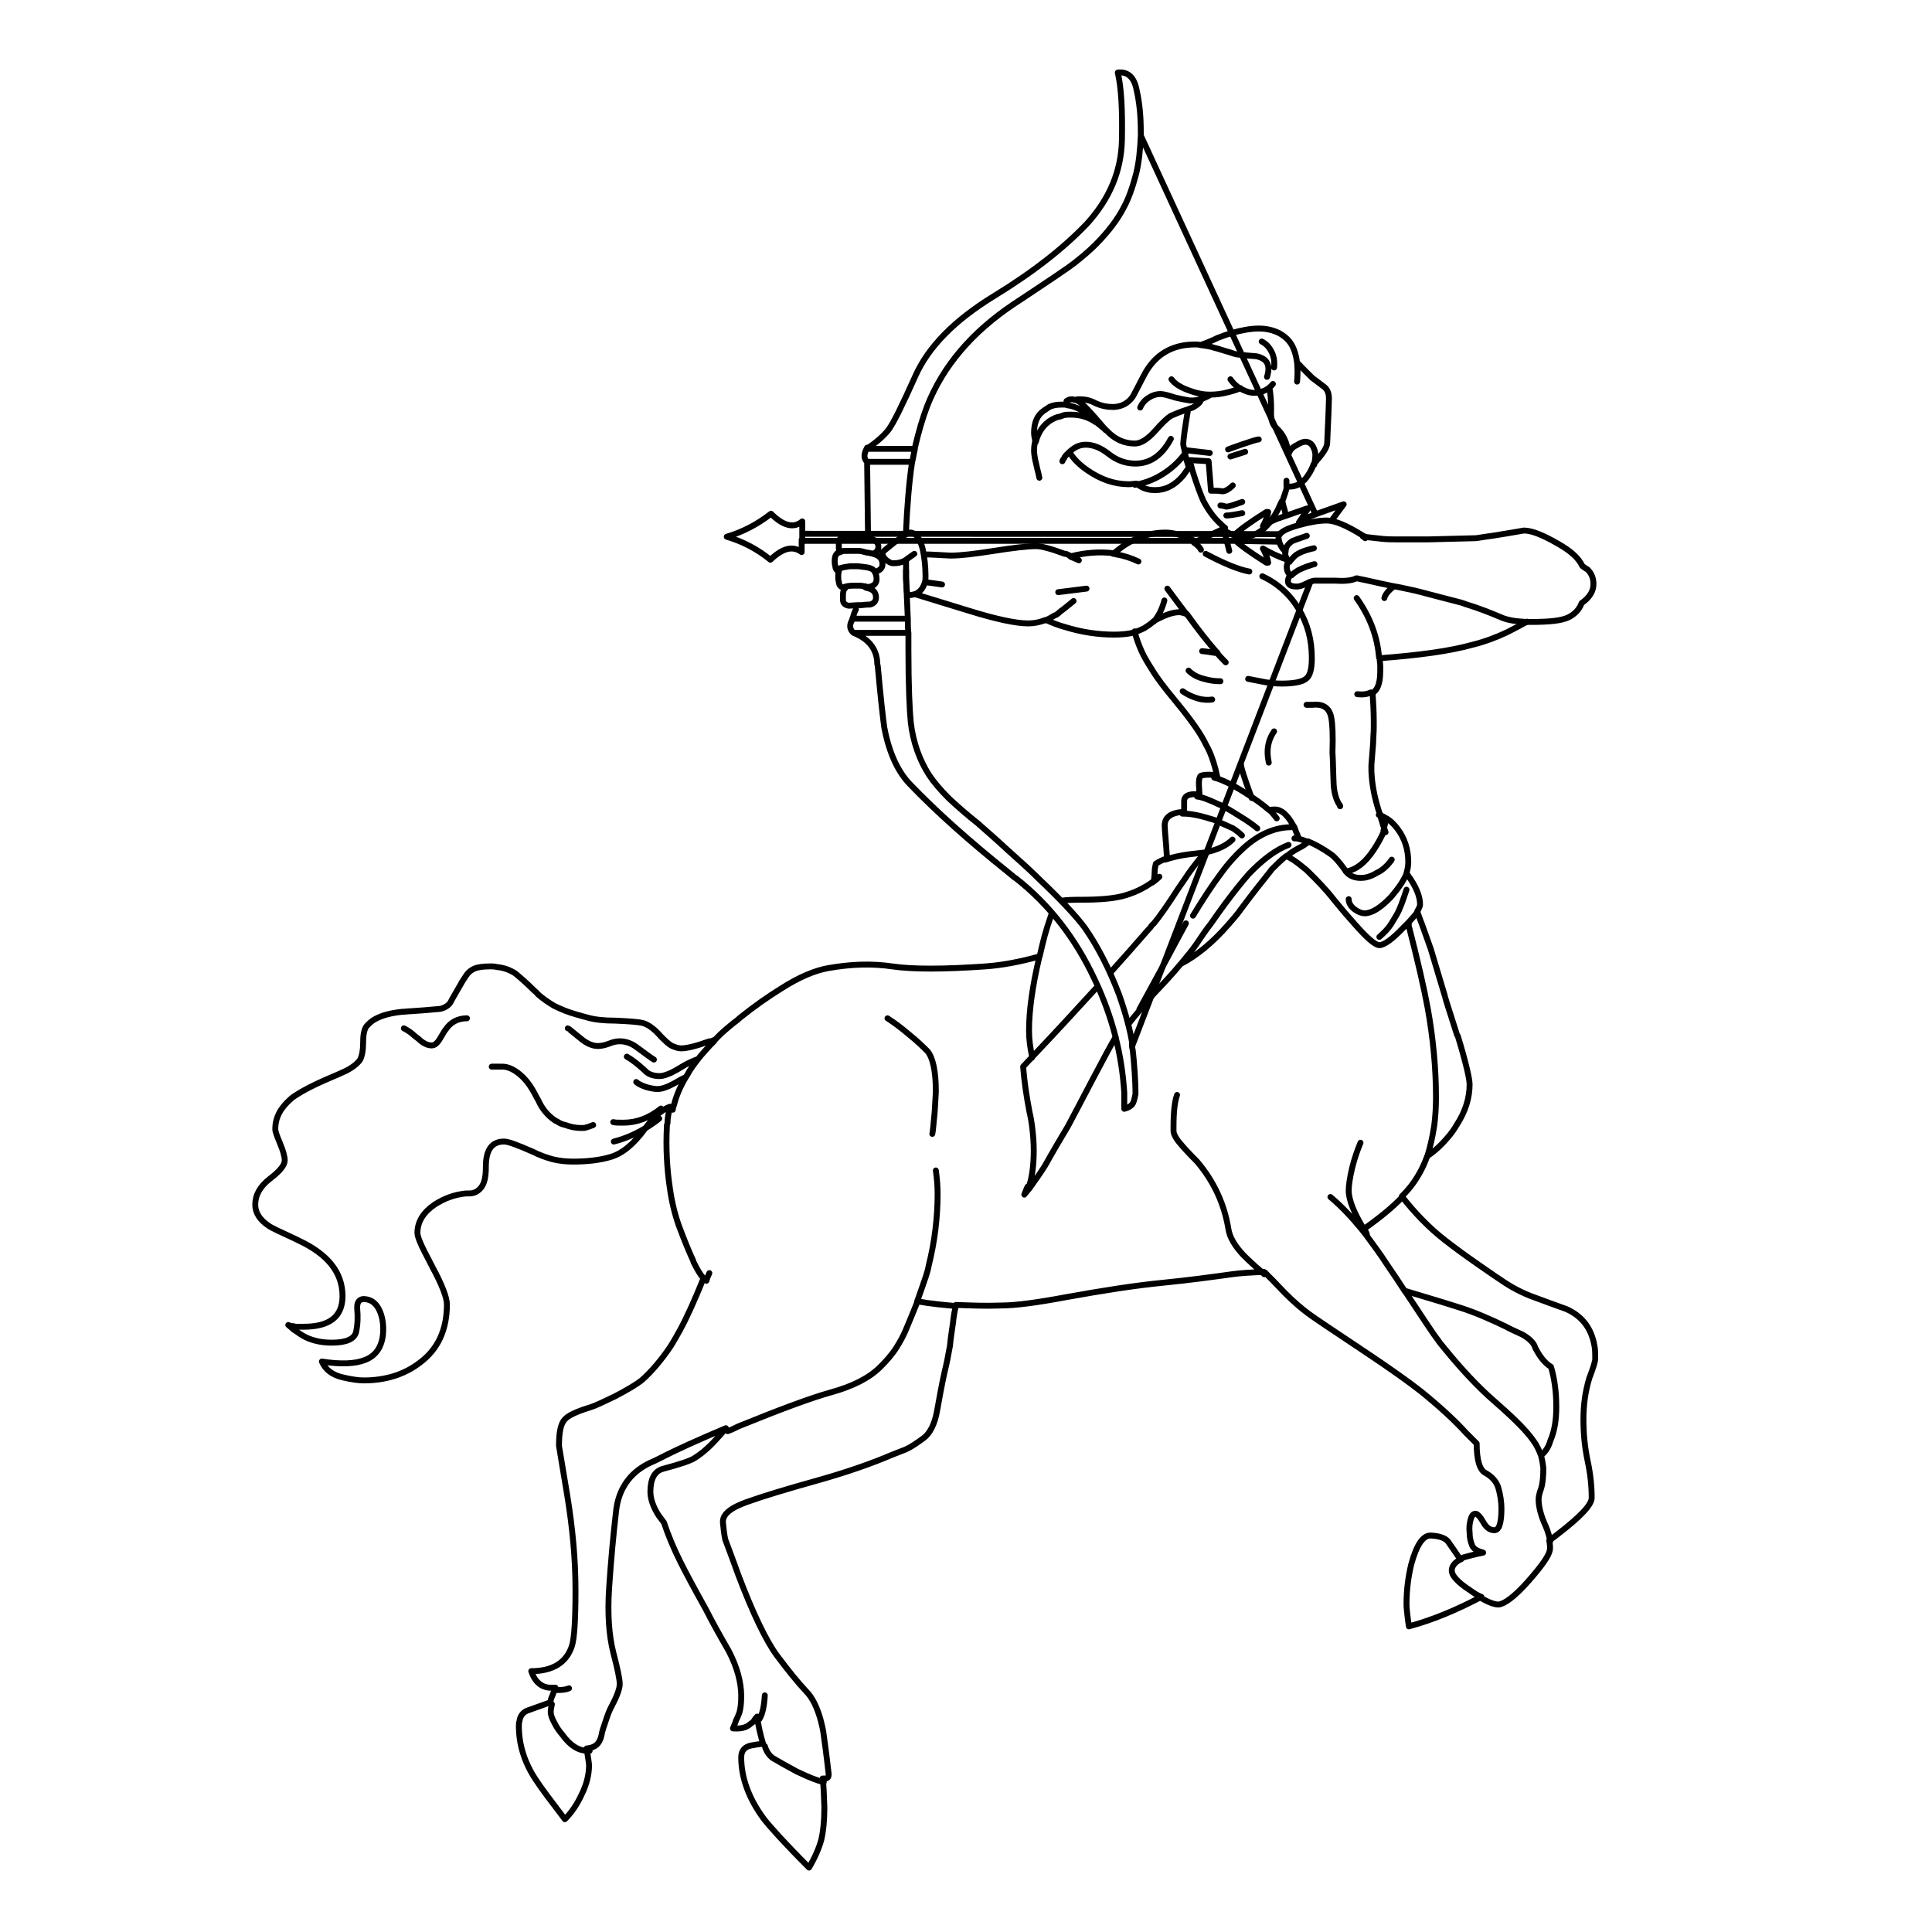 <?xml version="1.0" encoding="UTF-8" standalone="no"?>
<!-- Generator: Adobe Illustrator 24.2.1, SVG Export Plug-In . SVG Version: 6.00 Build 0)  -->

<svg
   version="1.1"
   id="射手座"
   x="0px"
   y="0px"
   viewBox="0 0 512 512"
   xml:space="preserve"
   sodipodi:docname="射手座.svg"
   width="512"
   height="512"
   inkscape:version="1.3 (0e150ed6c4, 2023-07-21)"
   inkscape:export-filename="..\output\射手座\射手座 线条.png"
   inkscape:export-xdpi="96"
   inkscape:export-ydpi="96"
   xmlns:inkscape="http://www.inkscape.org/namespaces/inkscape"
   xmlns:sodipodi="http://sodipodi.sourceforge.net/DTD/sodipodi-0.dtd"
   xmlns="http://www.w3.org/2000/svg"
   xmlns:svg="http://www.w3.org/2000/svg"><defs
   id="defs148" /><sodipodi:namedview
   id="namedview148"
   pagecolor="#ffffff"
   bordercolor="#666666"
   borderopacity="1.0"
   inkscape:showpageshadow="2"
   inkscape:pageopacity="0.0"
   inkscape:pagecheckerboard="0"
   inkscape:deskcolor="#d1d1d1"
   inkscape:zoom="1.6298811"
   inkscape:cx="349.10521"
   inkscape:cy="209.52448"
   inkscape:window-width="1920"
   inkscape:window-height="1017"
   inkscape:window-x="1912"
   inkscape:window-y="-8"
   inkscape:window-maximized="1"
   inkscape:current-layer="射手座" />&#10;<style
   type="text/css"
   id="style1">&#10;	.st0{fill:url(#SVGID_1_);}&#10;	.st1{fill:#CCCCCC;}&#10;	.st2{fill:url(#SVGID_2_);}&#10;	.st3{fill:url(#SVGID_3_);}&#10;	.st4{fill:url(#SVGID_4_);}&#10;	.st5{fill:url(#SVGID_5_);}&#10;	.st6{fill:url(#SVGID_6_);}&#10;	.st7{fill:url(#SVGID_7_);}&#10;	.st8{fill:url(#SVGID_8_);}&#10;	.st9{fill:url(#SVGID_9_);}&#10;	.st10{fill:url(#SVGID_10_);}&#10;	.st11{fill:url(#SVGID_11_);}&#10;	.st12{fill:url(#SVGID_12_);}&#10;	.st13{fill:url(#SVGID_13_);}&#10;	.st14{fill:url(#SVGID_14_);}&#10;	.st15{fill:url(#SVGID_15_);}&#10;	.st16{fill:none;stroke:url(#SVGID_16_);stroke-linecap:round;stroke-linejoin:round;}&#10;	.st17{fill:none;stroke:url(#SVGID_17_);stroke-linecap:round;stroke-linejoin:round;}&#10;	.st18{fill:url(#SVGID_18_);}&#10;	.st19{fill:none;stroke:url(#SVGID_19_);stroke-linecap:round;stroke-linejoin:round;}&#10;	.st20{fill:url(#SVGID_20_);}&#10;	.st21{fill:url(#SVGID_21_);}&#10;	.st22{fill:url(#SVGID_22_);}&#10;	.st23{fill:url(#SVGID_23_);}&#10;	.st24{fill:url(#SVGID_24_);}&#10;	.st25{fill:none;stroke:url(#SVGID_25_);stroke-linecap:round;stroke-linejoin:round;}&#10;	.st26{fill:url(#SVGID_26_);}&#10;	.st27{fill:none;stroke:url(#SVGID_27_);stroke-linecap:round;stroke-linejoin:round;}&#10;	.st28{fill:url(#SVGID_28_);}&#10;	.st29{fill:none;stroke:#FFFFFF;stroke-linecap:round;stroke-linejoin:round;}&#10;	.st30{fill:url(#SVGID_29_);}&#10;	.st31{fill:url(#SVGID_30_);}&#10;	.st32{fill:url(#SVGID_31_);}&#10;	.st33{fill:url(#SVGID_32_);}&#10;	.st34{fill:url(#SVGID_33_);}&#10;	.st35{fill:url(#SVGID_34_);}&#10;	.st36{fill:url(#SVGID_35_);}&#10;	.st37{fill:url(#SVGID_36_);}&#10;	.st38{fill:url(#SVGID_37_);}&#10;	.st39{fill:url(#SVGID_38_);}&#10;</style>&#10;<g
   id="角色"
   transform="matrix(1.563,0,0,1.563,23.406,-55.09)"
   style="stroke:#000000;stroke-opacity:1">&#10;	<g
   id="身体"
   transform="translate(-230,20)"
   style="stroke:#000000;stroke-opacity:1">&#10;		<g
   id="g74"
   style="display:none;stroke:#000000;stroke-opacity:1">&#10;			<g
   id="g73"
   style="display:inline;stroke:#000000;stroke-opacity:1">&#10;				&#10;					<radialGradient
   id="SVGID_1_"
   cx="230"
   cy="382"
   r="80.213"
   fx="230.629"
   fy="382"
   gradientTransform="matrix(1,0,0,-1,90.75,700.9)"
   gradientUnits="userSpaceOnUse">&#10;					<stop
   offset="0"
   style="stop-color:#0464A5"
   id="stop1" />&#10;					<stop
   offset="9.803922e-02"
   style="stop-color:#054EA6"
   id="stop2" />&#10;					<stop
   offset="0.447"
   style="stop-color:#152236"
   id="stop3" />&#10;					<stop
   offset="0.792"
   style="stop-color:#204178"
   id="stop4" />&#10;					<stop
   offset="1"
   style="stop-color:#1C96E0"
   id="stop5" />&#10;				</radialGradient>&#10;				<path
   class="st0"
   d="m 309.1,307.5 c -0.5,-0.8 -0.7,-1.5 -0.7,-2 0,-0.4 0.1,-0.8 0.2,-1.3 l -3.9,1.4 c -0.7,0.3 -1.1,0.9 -1.3,1.8 -0.1,0.3 -0.1,0.5 -0.1,0.8 0,3.1 0.9,6.1 2.8,9 1.1,1.7 2.7,3.9 5,6.8 1.1,-1.2 2,-2.6 2.8,-4.1 0.8,-1.8 1.3,-3.5 1.3,-5.1 -0.1,-1 -0.2,-1.9 -0.4,-2.8 -0.1,0 -0.2,0 -0.3,0 -1.6,0 -3,-0.9 -4.3,-2.7 -0.3,-0.6 -0.8,-1.3 -1.1,-1.8 z"
   id="path5"
   style="fill:url(#SVGID_1_);stroke:#000000;stroke-opacity:1" />&#10;				<path
   class="st1"
   d="m 264.1,240.4 c 0.2,0.2 0.4,0.3 0.6,0.5 l 0.1,-0.3 c -0.2,0 -0.5,0 -0.7,-0.2 m 125.7,-23.8 -0.3,-0.3 c -0.1,0.1 -0.3,0.6 -0.6,1.4 0.2,-0.4 0.5,-0.7 0.9,-1.1 m 63.7,-53.2 v 0 l 0.3,0.2 c -0.1,-0.1 -0.1,-0.1 -0.1,-0.2 0,-0.1 -0.1,-0.1 -0.1,-0.1 -0.1,0 -0.1,0.1 -0.1,0.1 M 434,155.5 c 0.2,0 0.4,0 0.5,0 -0.1,-0.1 -0.1,-0.2 -0.2,-0.3 l -0.3,0.3 m -98.5,36.9 c 0.2,-0.2 0.4,-0.4 0.6,-0.6 -0.2,0.1 -0.5,0.1 -0.7,0.3 -0.1,0 -0.1,0 -0.3,0 l 0.4,0.3 m 68.3,-83.2 c 0.2,0 0.3,0 0.5,0.1 L 404,109 c -0.1,0.1 -0.1,0.1 -0.2,0.2 m -6.5,-26.1 c 0.2,0 0.4,0.1 0.6,0.2 V 83 c -0.3,0 -0.5,0 -0.6,0.1 m 4.8,4.7 v 0 c 0.1,0.1 0.2,0.2 0.4,0.3 v 0.1 -0.1 c -0.1,-0.1 -0.2,-0.2 -0.3,-0.3 0,0 -0.1,0 -0.1,0 z"
   id="path6"
   style="display:inline;stroke:#000000;stroke-opacity:1" />&#10;				&#10;					<radialGradient
   id="SVGID_2_"
   cx="230"
   cy="382"
   r="255.075"
   fx="229"
   fy="382"
   gradientTransform="matrix(1,0,0,-1,107.75,580.35)"
   gradientUnits="userSpaceOnUse">&#10;					<stop
   offset="0"
   style="stop-color:#0464A5"
   id="stop6" />&#10;					<stop
   offset="9.803922e-02"
   style="stop-color:#054EA6"
   id="stop7" />&#10;					<stop
   offset="0.447"
   style="stop-color:#152236"
   id="stop8" />&#10;					<stop
   offset="0.792"
   style="stop-color:#204178"
   id="stop9" />&#10;					<stop
   offset="1"
   style="stop-color:#1C96E0"
   id="stop10" />&#10;				</radialGradient>&#10;				<path
   class="st2"
   d="m 346,313.3 c -0.6,-0.4 -1,-1 -1.3,-2 -0.9,0.1 -1.5,0.2 -2,0.3 -1.1,0.2 -1.7,0.9 -1.7,2 0,3.5 1.2,7 3.8,10.4 0.9,1.3 3.5,4.1 7.7,8.3 1,-1.6 1.7,-3.2 2.1,-4.8 0.3,-1.4 0.5,-3.2 0.5,-5.4 0,-2.1 -0.1,-3.7 -0.3,-4.8 v -0.1 c -1,-0.1 -2.5,-0.7 -4.6,-1.8 -1.6,-0.6 -2.9,-1.4 -4.2,-2.1 z"
   id="path10"
   style="fill:url(#SVGID_2_);stroke:#000000;stroke-opacity:1" />&#10;				&#10;					<radialGradient
   id="SVGID_3_"
   cx="230"
   cy="382"
   r="167.637"
   fx="229.343"
   fy="382"
   gradientTransform="matrix(1,0,0,-1,164.6,674.55)"
   gradientUnits="userSpaceOnUse">&#10;					<stop
   offset="0"
   style="stop-color:#4AE0EF"
   id="stop11" />&#10;					<stop
   offset="0.145"
   style="stop-color:#4AE0EF"
   id="stop12" />&#10;					<stop
   offset="0.149"
   style="stop-color:#4AE0EF"
   id="stop13" />&#10;					<stop
   offset="0.4"
   style="stop-color:#054EA6"
   id="stop14" />&#10;					<stop
   offset="0.627"
   style="stop-color:#020406"
   id="stop15" />&#10;					<stop
   offset="0.792"
   style="stop-color:#204178"
   id="stop16" />&#10;					<stop
   offset="1"
   style="stop-color:#1C96E0"
   id="stop17" />&#10;				</radialGradient>&#10;				<path
   class="st3"
   d="m 370.5,236 c -0.6,1.5 -1.3,3.2 -2.1,5.1 -0.4,1 -0.9,1.8 -1.4,2.6 -0.8,1.3 -1.7,2.4 -2.8,3.4 -1.9,1.8 -4.7,3.2 -8.3,4.3 -3.7,1 -8.9,2.9 -15.8,5.8 -0.6,0.3 -1.2,0.5 -1.8,0.8 -0.4,0.5 -0.8,1 -1.2,1.4 -1.2,1.5 -2.6,2.7 -4,3.6 -0.7,0.5 -2.5,1.1 -5.5,1.9 -1.4,0.4 -2.1,1.6 -2.1,3.9 0,1.3 0.5,2.6 1.4,4 0.3,0.4 0.6,0.8 0.9,1.2 0.7,2.1 1.6,4.3 2.8,6.7 1,1.9 2.4,4.6 4.3,8 0.8,1.6 2.1,4 3.9,7.1 1.4,2.8 2.1,5.4 2.1,7.6 0,1.2 -0.1,2.1 -0.3,2.8 -0.1,0.3 -0.3,0.7 -0.6,1.4 -0.1,0.4 -0.3,0.8 -0.5,1.3 1.3,0.1 2.3,-0.1 3,-0.8 0.2,-0.2 0.3,-0.3 0.5,-0.4 0.4,-0.4 0.6,-0.7 0.6,-0.8 0.5,-0.8 0.8,-2.2 0.9,-4 -0.1,1.8 -0.4,3.2 -0.9,4 0,0.2 0.1,0.5 0.1,0.8 0.1,0.5 0.2,1 0.3,1.5 0.1,0.9 0.3,1.7 0.6,2.3 0.3,1 0.8,1.6 1.3,2 1.2,0.7 2.6,1.5 4.1,2.3 2.1,1 3.6,1.6 4.6,1.8 0.1,0 0.3,0 0.4,0 0.4,0 0.6,-0.4 0.6,-1 0,-0.6 -0.3,-2.8 -0.8,-6.3 -0.1,-0.9 -0.3,-1.8 -0.5,-2.5 -0.6,-2.2 -1.4,-3.8 -2.5,-5 -1.5,-1.6 -3.1,-3.6 -4.9,-6 -1.8,-2.4 -4,-7.1 -6.7,-14 -0.2,-0.5 -0.3,-0.9 -0.5,-1.4 -0.6,-1.5 -1.1,-2.9 -1.6,-4.3 -0.2,-0.9 -0.3,-1.9 -0.4,-2.9 -0.1,-1.4 1.2,-2.5 4.1,-3.5 2.8,-1 6.8,-2.2 11.8,-3.6 5,-1.4 9.3,-2.9 12.8,-4.4 0.5,-0.2 1.3,-0.5 2.3,-0.9 0.9,-0.4 1.9,-1 3,-1.9 1.1,-0.9 1.8,-2.4 2.3,-4.6 0.4,-2.2 0.8,-4.5 1.3,-6.7 0.3,-1.3 0.6,-2.8 0.9,-4.4 0.2,-1.2 0.3,-2.4 0.5,-3.8 0.1,-1.1 0.3,-2.1 0.5,-3.1 -2.3,-0.7 -4.4,-0.9 -6.7,-1.3 m 95.1,-6.2 c -2.3,-1.6 -4.2,-3 -5.6,-4.1 -2.6,-2.1 -5,-4.6 -7.3,-7.4 -1.6,1.7 -3.8,3.5 -6.5,5.4 0.2,0.3 0.4,0.6 0.5,1 1.1,1.5 2.3,3.1 3.4,4.8 0.1,0.1 0.1,0.2 0.2,0.3 1.1,1.6 2.1,3.1 3,4.5 5.4,1.6 8.6,2.6 9.5,2.9 2.5,0.8 5,1.9 7.7,3.2 0.5,0.3 1.4,0.7 2.7,1.3 1.1,0.6 1.8,1.3 2.1,1.9 0,0.1 0.1,0.2 0.1,0.3 0.8,1.6 1.7,2.7 2.7,3.3 0.6,2 0.9,4.3 0.9,6.8 0,2.2 -0.3,4.1 -1,5.7 -0.5,1.1 -1,2 -1.8,2.5 0.2,0.7 0.3,1.4 0.4,2.1 0,1.5 -0.1,2.7 -0.4,3.6 -0.3,0.8 -0.4,1.4 -0.4,1.8 0,1.2 0.4,2.8 1.2,4.5 0.4,0.9 0.6,1.8 0.8,2.5 0.4,-0.3 0.9,-0.7 1.4,-1 3.9,-3 5.8,-5 5.8,-6.2 0,-1.9 -0.2,-4 -0.7,-6.3 -0.5,-2.4 -0.7,-4.7 -0.7,-7 0,-2.4 0.3,-4.7 1,-7 0.7,-1.8 1,-2.9 1,-3.2 0,-0.7 0,-1.4 -0.1,-2.1 -0.5,-3 -2.1,-5.2 -4.8,-6.4 -2.2,-0.8 -3.9,-1.4 -5.2,-1.9 -2.3,-0.9 -4.4,-1.9 -6,-3.1 -1.4,-1.1 -2.7,-1.9 -3.9,-2.7 z"
   id="path17"
   style="fill:url(#SVGID_3_);stroke:#000000;stroke-opacity:1" />&#10;				&#10;					<radialGradient
   id="SVGID_4_"
   cx="230"
   cy="382"
   r="114.688"
   fx="229.55"
   fy="382"
   gradientTransform="matrix(1,0,0,-1,206.8,541.85)"
   gradientUnits="userSpaceOnUse">&#10;					<stop
   offset="0.176"
   style="stop-color:#4FC1FF"
   id="stop18" />&#10;					<stop
   offset="0.565"
   style="stop-color:#076AB5"
   id="stop19" />&#10;					<stop
   offset="0.792"
   style="stop-color:#204178"
   id="stop20" />&#10;					<stop
   offset="1"
   style="stop-color:#1C96E0"
   id="stop21" />&#10;				</radialGradient>&#10;				<path
   class="st4"
   d="m 389.5,216.4 0.3,0.3 v -0.1 z"
   id="path21"
   style="fill:url(#SVGID_4_);stroke:#000000;stroke-opacity:1" />&#10;				&#10;					<radialGradient
   id="SVGID_5_"
   cx="230"
   cy="382"
   r="61.2"
   fx="230.48"
   fy="382"
   gradientTransform="matrix(1,0,0,-1,199.3,613.2)"
   gradientUnits="userSpaceOnUse">&#10;					<stop
   offset="0"
   style="stop-color:#4AE0EF"
   id="stop22" />&#10;					<stop
   offset="9.803922e-02"
   style="stop-color:#4AE0EF"
   id="stop23" />&#10;					<stop
   offset="0.447"
   style="stop-color:#152236"
   id="stop24" />&#10;					<stop
   offset="0.792"
   style="stop-color:#204178"
   id="stop25" />&#10;					<stop
   offset="1"
   style="stop-color:#1C96E0"
   id="stop26" />&#10;				</radialGradient>&#10;				<path
   class="st5"
   d="m 460.8,276.7 c -0.5,-0.7 -1.4,-1 -2.9,-1.1 -1.4,-0.1 -2.6,1.6 -3.4,4.9 -0.5,2.1 -0.8,4.3 -0.8,6.8 0,0.4 0.1,1.6 0.4,3.7 4,-1.1 8.1,-2.7 12.1,-4.9 -0.6,-0.3 -1.2,-0.7 -1.9,-1.1 -2.3,-1.6 -3.3,-2.8 -3.1,-3.6 0.2,-0.7 0.7,-1.3 1.6,-1.7 -0.9,-1.3 -1.6,-2.3 -2,-3 z"
   id="path26"
   style="fill:url(#SVGID_5_);stroke:#000000;stroke-opacity:1" />&#10;				&#10;					<radialGradient
   id="SVGID_6_"
   cx="-194"
   cy="450.466"
   r="69.35"
   fx="-194"
   fy="443.667"
   gradientTransform="matrix(0,-1,-2.104,0,1381.963,19.05)"
   gradientUnits="userSpaceOnUse">&#10;					<stop
   offset="0.176"
   style="stop-color:#4FC1FF"
   id="stop27" />&#10;					<stop
   offset="0.314"
   style="stop-color:#4AE0EF"
   id="stop28" />&#10;					<stop
   offset="0.565"
   style="stop-color:#076AB5"
   id="stop29" />&#10;					<stop
   offset="0.792"
   style="stop-color:#204178"
   id="stop30" />&#10;					<stop
   offset="1"
   style="stop-color:#1C96E0"
   id="stop31" />&#10;				</radialGradient>&#10;				<path
   class="st6"
   d="m 455.4,169.8 c -0.3,0.5 -0.9,1.1 -1.6,1.9 0,0.1 0.1,0.1 0.1,0.2 1.6,6.2 2.6,11 3.3,14.3 0.9,5 1.4,10.1 1.4,15.1 0,1.7 -0.1,3.3 -0.3,4.8 -0.3,1.9 -0.7,3.7 -1.2,5.3 1.3,-0.9 2.4,-1.9 3.5,-3.2 0.6,-0.7 1.1,-1.4 1.5,-2.1 v 0 c 1.5,-2.3 2.2,-4.6 2.2,-6.9 0,-0.9 -0.7,-3.6 -2,-8.2 -0.1,-0.2 -0.1,-0.3 -0.2,-0.4 -1.3,-4.1 -2,-6.3 -2,-6.4 -1.5,-5 -2.3,-7.7 -2.4,-8 -0.4,-1.4 -0.9,-2.8 -1.5,-4.2 -0.3,-0.8 -0.6,-1.5 -0.8,-2.2 m -18.6,-11.9 c -0.4,0.4 -0.8,0.6 -1.1,0.8 -0.8,0.4 -1.7,0.9 -2.5,1.6 0.8,0.3 1.8,1 3,2 0.4,0.3 0.7,0.6 1.1,1 1.2,1.2 2.5,2.6 4,4.4 1.3,1.6 2.5,3 3.5,4.1 2.1,2.4 3.5,3.6 4.2,3.6 0.8,0 2.2,-1 4.1,-3 0.2,-0.2 0.4,-0.4 0.6,-0.6 0,0 0.1,-0.1 0.1,-0.1 0,0 0.1,-0.1 0.1,-0.1 0.7,-0.8 1.2,-1.4 1.6,-1.9 0.3,-0.5 0.5,-0.9 0.5,-1.2 0,-1.4 -0.7,-3.1 -2.1,-5 l -0.3,-0.2 c -0.5,1.2 -1.4,2.5 -2.6,3.9 -1.8,1.9 -3.3,2.8 -4.5,2.8 -0.5,0 -1,-0.2 -1.6,-0.6 -0.7,-0.5 -1.1,-1.1 -1.1,-1.8 0,0.7 0.4,1.3 1.1,1.8 0.6,0.4 1.1,0.6 1.6,0.6 1.2,0 2.7,-0.9 4.5,-2.8 1.3,-1.3 2.2,-2.6 2.6,-3.9 v -0.1 c 0,0 0,-0.1 0,-0.1 0.2,-0.6 0.3,-1.3 0.3,-1.9 0,-2.2 -0.6,-4.1 -1.8,-5.6 -0.6,-0.8 -1.4,-1.5 -2.1,-1.9 -0.4,-0.2 -0.8,-0.4 -1.1,-0.5 0.3,1.1 0.6,2 0.9,2.8 0.1,-0.5 0.2,-1 0.3,-1.4 -0.1,0.5 -0.2,0.9 -0.3,1.4 -0.3,1 -0.9,2.1 -1.8,3.3 -1.4,2 -3,3.2 -4.6,3.6 0.1,0.1 0.3,0.3 0.4,0.4 0.6,0.5 1.3,0.7 2.2,0.7 0.7,0 1.5,-0.2 2.4,-0.7 0.3,-0.2 0.6,-0.3 0.9,-0.5 0.9,-0.6 1.5,-1.3 1.9,-1.9 -0.4,0.6 -1,1.3 -1.9,1.9 -0.3,0.2 -0.6,0.4 -0.9,0.5 -0.9,0.5 -1.7,0.7 -2.4,0.7 -0.9,0 -1.6,-0.2 -2.2,-0.7 -0.2,-0.1 -0.3,-0.3 -0.4,-0.4 -0.1,-0.1 -0.1,-0.1 -0.2,-0.2 -1,-1.4 -1.8,-2.3 -2.4,-2.7 -1.5,-0.9 -2.8,-1.6 -4,-2.1 m 14.1,14 c 0.3,-0.5 0.6,-1 0.9,-1.5 0.6,-1 1.1,-2.5 1.7,-4.3 -0.5,1.8 -1.1,3.3 -1.7,4.3 -0.3,0.5 -0.6,1 -0.9,1.5 -0.6,0.8 -1.3,1.5 -2,2.2 0.7,-0.7 1.4,-1.4 2,-2.2 M 390,194.6 c -0.5,0.5 -1,1.1 -1.5,1.6 0.3,2.6 0.7,5.2 1.1,7.8 0.1,0.8 0.3,1.5 0.4,2.2 0.2,1.5 0.3,2.9 0.3,4.2 0,2.6 -0.3,4.6 -0.8,6.1 l 0.3,0.2 c 0.9,-1.2 1.8,-2.5 2.6,-3.8 1.4,-2.4 2.6,-4.7 3.9,-6.7 1.3,-2.2 2.5,-4.1 3.6,-5.8 2.7,-4.1 5.4,-8.6 8.1,-13.4 0.1,-0.1 0.1,-0.3 0.3,-0.4 0.7,-1.3 1.9,-3.5 3.6,-6.6 1.2,-2.2 2.6,-4.9 4.3,-8 -1.7,3.1 -3.1,5.8 -4.3,8 -1.7,3.1 -2.9,5.3 -3.6,6.6 0.9,-1 1.7,-1.9 2.3,-2.6 1.8,-2 3.4,-3.8 4.8,-5.3 1,-1.2 1.9,-2.3 2.6,-3.3 0.8,-1.2 1.6,-2.4 2.4,-3.4 1.8,-2.6 3.3,-4.6 4.5,-6.1 0.7,-0.9 1.4,-1.7 2,-2.4 2.4,-2.5 4.6,-4.1 6.7,-4.9 -2.1,0.8 -4.3,2.4 -6.7,4.9 -0.7,0.7 -1.4,1.5 -2,2.4 -1.2,1.5 -2.7,3.6 -4.5,6.1 -0.7,1 -1.5,2.2 -2.4,3.4 -0.7,0.9 -1.6,2 -2.6,3.3 2.7,-1.4 5.4,-3.6 8.1,-6.7 0.7,-0.8 1.5,-1.7 2.2,-2.7 2.1,-2.8 3.6,-4.7 4.5,-5.8 0.3,-0.3 0.5,-0.6 0.6,-0.8 0.8,-0.9 1.6,-1.7 2.5,-2.3 0.8,-0.7 1.7,-1.2 2.5,-1.6 0.3,-0.2 0.7,-0.4 1.1,-0.8 -0.5,-0.2 -1,-0.4 -1.5,-0.5 -0.3,-0.1 -0.5,-0.1 -0.8,-0.1 0.3,0 0.5,0.1 0.8,0.1 -0.2,-0.5 -0.4,-1.1 -0.6,-1.6 -0.1,-0.1 -0.1,-0.2 -0.1,-0.3 -0.1,0 -0.3,0 -0.5,0 -2.8,0 -5.6,1.2 -8.2,3.6 -1.2,1.1 -2.5,2.5 -3.8,4.3 -1.5,2 -3,4.3 -4.7,7.1 1.7,-2.8 3.2,-5.1 4.7,-7.1 1.3,-1.7 2.6,-3.1 3.8,-4.3 2.6,-2.4 5.4,-3.6 8.2,-3.6 l 0.3,-0.3 c -1,-1.8 -2,-2.7 -3.1,-2.7 -0.3,0 -0.6,0 -0.9,0.1 0.5,0.5 0.9,1 1.2,1.4 -0.3,-0.5 -0.7,-0.9 -1.2,-1.4 -1,-0.9 -2.4,-1.9 -4.3,-3.1 -2.1,-1.3 -3.8,-2.1 -5,-2.4 -0.5,-0.2 -0.9,-0.3 -1.3,-0.3 -0.8,0 -1.3,0.1 -1.5,0.2 -0.2,0.2 -0.3,0.6 -0.3,1.4 l 0.1,1.8 c 0.9,0.1 2.1,0.6 3.6,1.3 0.3,0.1 0.6,0.3 0.9,0.4 1.3,0.7 2.5,1.5 3.8,2.3 0.6,0.4 1.3,0.9 1.9,1.4 -0.6,-0.5 -1.3,-1 -1.9,-1.4 -1.2,-0.8 -2.5,-1.6 -3.8,-2.3 -0.3,-0.2 -0.6,-0.3 -0.9,-0.4 -1.4,-0.7 -2.6,-1.2 -3.6,-1.3 -0.3,-0.1 -0.6,-0.1 -0.8,-0.1 -1.1,0 -1.7,0.4 -1.8,1.2 0,0.3 0,0.9 0,1.8 0.1,0 0.1,0 0.2,0 1.4,0 3.1,0.4 5.3,1.1 0.2,0.1 0.4,0.1 0.6,0.3 1,0.4 1.8,0.8 2.5,1.1 0.6,0.4 1.1,0.8 1.5,1.2 -0.4,-0.4 -0.9,-0.8 -1.5,-1.2 -0.7,-0.4 -1.5,-0.8 -2.5,-1.1 -0.2,-0.1 -0.5,-0.2 -0.6,-0.3 -2.1,-0.7 -3.9,-1.1 -5.3,-1.1 -0.1,0 -0.1,0 -0.2,0 -2.2,0.1 -3.3,0.8 -3.3,2.3 0,0.6 0.1,2.5 0.4,5.6 1.2,-0.4 2.5,-0.7 4,-0.9 0.9,-0.1 1.8,-0.2 2.6,-0.3 2.2,-0.4 3.8,-1.2 4.8,-2.2 -1,1 -2.6,1.7 -4.8,2.2 -0.8,0.8 -1.7,2 -2.8,3.5 -0.5,0.7 -1.1,1.6 -1.7,2.5 -1.8,2.8 -3.2,4.8 -4.2,6 -0.1,0.1 -0.3,0.3 -0.4,0.4 -0.2,0.2 -0.4,0.4 -0.5,0.6 -5.6,6.5 -12.2,13.7 -19.7,21.7 0,-0.1 0,-0.1 0,0 m 5.3,-26.5 c -0.4,0 -0.8,0 -1.3,-0.1 -1.2,3.5 -2.2,6.8 -2.9,9.8 -1.1,4.7 -1.7,8.8 -1.7,12.3 0,1.5 0.2,2.9 0.5,4.3 l 0.1,0.1 c 7.5,-7.9 14.1,-15.1 19.7,-21.6 0.2,-0.2 0.4,-0.4 0.5,-0.6 0.1,-0.1 0.2,-0.3 0.4,-0.4 1,-1.2 2.4,-3.2 4.2,-6 0.6,-0.9 1.2,-1.7 1.7,-2.5 1.1,-1.5 2,-2.7 2.8,-3.5 -0.8,0.1 -1.6,0.2 -2.6,0.3 -1.5,0.1 -2.9,0.4 -4,0.9 -0.7,0.3 -1.3,0.6 -1.9,0.9 -0.1,0.5 -0.1,0.9 -0.2,1.4 0,0.5 -0.1,1 -0.1,1.5 0.4,-0.3 0.8,-0.6 1.2,-1 -0.4,0.4 -0.8,0.7 -1.2,1 -1.7,1.3 -3.5,2.1 -5.4,2.6 -1.6,0.4 -3.9,0.6 -6.9,0.6 -1.3,0 -2.2,0 -2.7,-0.1 -0.1,0.1 -0.2,0.1 -0.2,0.1 z"
   id="path31"
   style="fill:url(#SVGID_6_);stroke:#000000;stroke-opacity:1" />&#10;				&#10;					<radialGradient
   id="SVGID_7_"
   cx="230"
   cy="382"
   r="167.637"
   fx="229.343"
   fy="382"
   gradientTransform="matrix(1,0,0,-1,164.6,674.55)"
   gradientUnits="userSpaceOnUse">&#10;					<stop
   offset="0"
   style="stop-color:#4AE0EF"
   id="stop32" />&#10;					<stop
   offset="0.322"
   style="stop-color:#4AE0EF"
   id="stop33" />&#10;					<stop
   offset="0.443"
   style="stop-color:#054EA6"
   id="stop34" />&#10;					<stop
   offset="0.627"
   style="stop-color:#020406"
   id="stop35" />&#10;					<stop
   offset="0.792"
   style="stop-color:#204178"
   id="stop36" />&#10;					<stop
   offset="1"
   style="stop-color:#1C96E0"
   id="stop37" />&#10;				</radialGradient>&#10;				<path
   class="st7"
   d="m 333.4,194.8 c -0.8,0.9 -1.4,1.8 -1.9,2.8 -0.1,0.1 -0.1,0.2 -0.2,0.3 -0.9,1.5 -1.6,3.1 -2,4.7 -0.1,0.3 -0.2,0.5 -0.2,0.8 -0.2,0.9 -0.4,1.9 -0.4,2.8 0,0.1 -0.1,0.3 -0.1,0.4 -0.2,3.7 0,7.3 0.5,10.6 0.3,2.2 0.8,4.3 1.5,6.3 0.8,2.4 1.6,4.4 2.5,6.1 0,0.1 0.1,0.2 0.1,0.3 0.5,1 1,1.9 1.6,2.6 0.1,-0.4 0.3,-0.9 0.5,-1.3 -0.2,0.4 -0.4,0.9 -0.5,1.3 -1.5,3.6 -2.9,6.6 -4,8.8 -0.5,0.9 -1,1.8 -1.5,2.6 -1.6,2.5 -3.2,4.4 -5,5.9 -0.8,0.7 -2.3,1.6 -4.5,2.7 -1.9,0.9 -3.3,1.6 -4.3,1.9 -2.3,0.7 -3.7,1.4 -4.2,2 -0.7,0.7 -1,2.2 -1,4.5 0,0.1 0.5,2.9 1.4,8.4 0.9,5.5 1.4,10.9 1.4,16.1 0,5 -0.2,8.1 -0.6,9.4 -0.9,2.8 -3.3,4.2 -6.9,4.3 0.6,1.8 1.7,2.7 3.1,2.8 0.3,0 0.6,0 1,0 0.9,0 1.6,-0.1 2,-0.3 -0.4,0.2 -1.1,0.3 -2,0.3 -0.2,0.4 -0.3,0.8 -0.5,1.3 -0.2,0.4 -0.3,0.8 -0.4,1.2 -0.1,0.5 -0.2,0.9 -0.2,1.3 0,0.5 0.2,1.1 0.7,2 0.3,0.6 0.7,1.2 1.3,1.9 1.3,1.8 2.7,2.7 4.3,2.7 0.1,0 0.2,0 0.3,0 1.4,-0.1 2.2,-0.8 2.5,-2.2 0.1,-0.8 0.4,-1.6 0.7,-2.4 0.3,-0.8 0.6,-1.7 1.1,-2.7 0.9,-1.7 1.3,-2.9 1.3,-3.6 0,-0.8 -0.4,-2.6 -1.1,-5.4 -0.7,-2.7 -1,-6.3 -0.7,-10.9 0.3,-4.6 0.7,-8.9 1.2,-13.2 0.4,-3.3 2,-5.8 4.6,-7.4 0.3,-0.2 0.7,-0.4 1.1,-0.6 0.5,-0.3 1.1,-0.5 1.7,-0.8 2.9,-1.5 6.7,-3.2 11.2,-5.1 0.6,-0.2 1.2,-0.5 1.8,-0.8 6.9,-2.8 12.2,-4.8 15.8,-5.8 3.6,-1 6.4,-2.4 8.3,-4.3 1,-1 2,-2.1 2.8,-3.4 0.5,-0.8 1,-1.7 1.4,-2.6 0.8,-1.9 1.5,-3.6 2.1,-5.1 0.6,-1.7 1.1,-3.1 1.5,-4.3 0.2,-0.6 0.4,-1.3 0.5,-1.9 1,-4 1.5,-8.1 1.5,-12.1 0,-1.3 -0.1,-2.6 -0.3,-4 0.2,1.4 0.2,2.7 0.3,4 0,4.1 -0.5,8.1 -1.5,12.1 -0.2,0.7 -0.4,1.3 -0.5,1.9 -0.4,1.2 -0.9,2.6 -1.5,4.3 2.2,0.4 4.4,0.6 6.6,0.8 2.6,0.2 5.1,0.2 7.6,0.1 2.5,-0.1 6.2,-0.5 11,-1.4 6.1,-1.1 11.7,-2 16.9,-2.5 4,-0.4 7.7,-0.9 11.3,-1.4 1.4,-0.2 3.2,-0.3 5.4,-0.4 -0.6,-0.5 -1.1,-1 -1.6,-1.4 -0.8,-0.7 -1.5,-1.4 -2,-1.9 -1.4,-1.5 -2.3,-3 -2.5,-4.4 -0.7,-4.3 -2.4,-8.1 -5.3,-11.4 -1.4,-1.4 -2.3,-2.4 -2.8,-3 -0.8,-0.9 -1.2,-1.6 -1.2,-2.2 0,-0.3 0,-0.5 0,-0.8 0,-2.4 0.2,-4.1 0.6,-5.3 -0.4,1.1 -0.6,2.9 -0.6,5.3 0,0.2 0,0.5 0,0.8 0,0.5 0.4,1.3 1.2,2.2 0.5,0.6 1.4,1.6 2.8,3 2.8,3.3 4.6,7.1 5.3,11.4 0.2,1.4 1.1,2.9 2.5,4.4 0.5,0.5 1.1,1.1 2,1.9 0.5,0.4 1,0.9 1.6,1.4 0,0 0.1,0.1 0.2,0.1 0.8,0.7 1.9,1.9 3.4,3.5 1.4,1.5 2.8,2.6 4,3.5 1.2,0.9 3.8,2.7 8,5.4 0.5,0.3 1,0.7 1.5,1 4.5,3 7.8,5.2 9.6,6.8 3.2,2.6 5.7,4.9 7.6,7 0.4,0.4 1,1 1.8,1.8 0,2.8 0.5,4.4 1.5,5 1.1,0.6 1.9,1.5 2.2,2.6 0.3,1.1 0.5,2.3 0.5,3.4 0,2.5 -0.4,3.7 -1.2,3.7 -0.7,0 -1.3,-0.5 -1.9,-1.4 -0.5,-0.9 -0.9,-1.4 -1.3,-1.4 -0.3,0 -0.6,0.3 -0.8,0.9 -0.2,0.6 -0.3,1.4 -0.2,2.3 0.1,0.9 0.3,1.6 0.4,2.1 0.2,0.5 0.8,1 1.9,1.3 -1.5,0.3 -2.6,0.6 -3.3,0.8 -0.2,0.1 -0.4,0.2 -0.6,0.3 -0.9,0.4 -1.5,1 -1.6,1.7 -0.2,0.9 0.8,2.1 3.1,3.6 0.7,0.5 1.3,0.9 1.9,1.1 1.4,0.8 2.4,1.2 3.1,1.2 1,0 2.7,-1.3 5,-3.9 2.3,-2.6 3.5,-4.3 3.7,-5.3 0.1,-0.5 0,-1.1 -0.1,-1.7 -0.2,-0.7 -0.4,-1.6 -0.8,-2.5 -0.8,-1.8 -1.2,-3.3 -1.2,-4.5 0,-0.3 0.1,-0.9 0.4,-1.8 0.3,-0.9 0.4,-2.1 0.4,-3.6 0,-0.7 -0.1,-1.4 -0.4,-2.1 -0.3,-0.8 -0.7,-1.7 -1.3,-2.5 -1.1,-1.6 -3.2,-3.7 -6.4,-6.5 -2.9,-2.5 -5.8,-5.6 -8.8,-9.3 -0.3,-0.4 -0.7,-0.8 -1,-1.3 -0.8,-1 -2.6,-3.8 -5.6,-8.3 -0.9,-1.4 -1.9,-2.9 -3,-4.5 -0.1,-0.1 -0.1,-0.2 -0.2,-0.3 -1.1,-1.7 -2.3,-3.3 -3.4,-4.8 -0.2,-0.3 -0.5,-0.6 -0.7,-0.9 -1.8,-2.2 -3.6,-4.1 -5.4,-5.6 1.8,1.6 3.6,3.5 5.4,5.6 0.1,-0.1 0.1,-0.1 0.3,-0.1 -1.7,-2.8 -2.6,-5 -2.6,-6.6 0,-0.9 0.2,-2.2 0.6,-3.9 0.4,-1.6 0.9,-3 1.4,-4.2 -0.5,1.2 -1,2.6 -1.4,4.2 -0.4,1.7 -0.6,3 -0.6,3.9 0,1.6 0.9,3.8 2.6,6.6 2.7,-1.9 4.9,-3.7 6.5,-5.4 0.7,-0.8 1.4,-1.5 1.9,-2.2 1,-1.4 1.8,-2.9 2.4,-4.6 0.5,-1.6 0.9,-3.3 1.2,-5.3 0.2,-1.5 0.3,-3.1 0.3,-4.8 0,-5 -0.5,-10.1 -1.4,-15.1 -0.6,-3.3 -1.7,-8.1 -3.3,-14.3 l -0.1,-0.1 c 0,0 -0.1,0.1 -0.1,0.1 -0.2,0.2 -0.4,0.4 -0.6,0.6 -1.9,2 -3.3,3 -4.1,3 -0.7,0 -2.1,-1.2 -4.2,-3.6 -1,-1.1 -2.2,-2.5 -3.5,-4.1 -1.4,-1.8 -2.8,-3.2 -4,-4.4 -0.4,-0.4 -0.7,-0.7 -1.1,-1 -1.2,-1 -2.2,-1.7 -3,-2 -0.8,0.6 -1.6,1.4 -2.5,2.3 -0.1,0.2 -0.3,0.4 -0.6,0.8 -0.9,1.1 -2.4,3 -4.5,5.8 -0.7,1 -1.5,1.9 -2.2,2.7 -2.7,3.1 -5.4,5.3 -8.1,6.7 -1.3,1.6 -2.9,3.3 -4.8,5.3 -0.6,0.7 -1.4,1.6 -2.3,2.6 -0.1,0.2 -0.2,0.3 -0.3,0.4 -2.7,4.8 -5.4,9.3 -8.1,13.4 -1.1,1.7 -2.4,3.6 -3.6,5.8 -1.2,2 -2.5,4.2 -3.9,6.7 -0.8,1.3 -1.7,2.5 -2.6,3.8 v 0.1 c -0.3,0.4 -0.6,0.7 -0.9,1.1 0.3,-0.8 0.5,-1.3 0.6,-1.4 0.5,-1.5 0.8,-3.5 0.8,-6.1 0,-1.3 -0.1,-2.7 -0.3,-4.2 -0.1,-0.7 -0.2,-1.4 -0.4,-2.2 -0.5,-2.6 -0.9,-5.2 -1.1,-7.8 0.5,-0.5 1,-1.1 1.5,-1.6 0,-0.1 0,-0.1 0,-0.2 -0.3,-1.4 -0.5,-2.8 -0.5,-4.3 0,-3.5 0.6,-7.6 1.7,-12.3 -3.2,0.9 -6.3,1.5 -9.2,1.7 -7.1,0.5 -12.4,0.5 -15.8,0 -3.4,-0.5 -7,-0.4 -10.9,0.3 -2.2,0.4 -4.9,1.5 -8,3.5 -2.1,1.3 -4.4,2.9 -6.9,4.9 -0.4,0.3 -0.8,0.6 -1.1,0.9 -1.2,0.9 -2.2,1.8 -3.1,2.8 -0.2,0.2 -0.5,0.4 -0.6,0.6 l -0.1,0.1 c -0.9,0.7 -1.6,1.4 -2.2,2.2 m 32.1,-6.9 c 1.1,0.7 2.3,1.6 3.6,2.7 1.5,1.2 2.5,2.2 3.2,2.9 0.9,1.1 1.4,3.4 1.4,6.8 0,0.4 -0.1,1.6 -0.2,3.5 -0.2,2.1 -0.3,3.3 -0.4,3.7 0.1,-0.4 0.2,-1.6 0.4,-3.7 0.1,-1.9 0.2,-3.1 0.2,-3.5 0,-3.4 -0.5,-5.7 -1.4,-6.8 -0.7,-0.8 -1.7,-1.8 -3.2,-2.9 -1.4,-1.1 -2.6,-2 -3.6,-2.7 z"
   id="path37"
   style="fill:url(#SVGID_7_);stroke:#000000;stroke-opacity:1" />&#10;				&#10;					<radialGradient
   id="SVGID_8_"
   cx="230"
   cy="382"
   r="255.075"
   fx="229"
   fy="382"
   gradientTransform="matrix(1,0,0,-1,107.75,580.35)"
   gradientUnits="userSpaceOnUse">&#10;					<stop
   offset="0"
   style="stop-color:#4ADAF1"
   id="stop38" />&#10;					<stop
   offset="0.228"
   style="stop-color:#054EA6"
   id="stop39" />&#10;					<stop
   offset="0.447"
   style="stop-color:#152236"
   id="stop40" />&#10;					<stop
   offset="0.792"
   style="stop-color:#204178"
   id="stop41" />&#10;					<stop
   offset="1"
   style="stop-color:#1C96E0"
   id="stop42" />&#10;				</radialGradient>&#10;				<path
   class="st8"
   d="m 331.5,197.6 c 0.5,-1 1.2,-1.9 1.9,-2.8 -0.8,0.3 -1.5,0.6 -2.4,1.1 -0.8,0.5 -1.5,0.9 -2.1,1.2 -0.9,0.4 -1.5,0.6 -2,0.6 -1.1,0 -2,-0.3 -2.6,-1 -1.3,-1.2 -2.3,-1.9 -3,-2.3 0.7,0.4 1.7,1.2 3,2.3 0.7,0.6 1.6,1 2.6,1 0.5,0 1.1,-0.2 2,-0.6 0.6,-0.3 1.4,-0.7 2.1,-1.2 0.8,-0.5 1.6,-0.8 2.4,-1.1 0.6,-0.8 1.3,-1.5 2,-2.3 l 0.1,-0.1 -0.3,-0.3 c -2.2,0.8 -3.8,1.2 -4.8,1.2 -0.5,0 -1,-0.1 -1.5,-0.4 -0.6,-0.3 -1.3,-0.8 -1.9,-1.6 -1.2,-1.4 -2.3,-2.1 -3.1,-2.3 -0.8,-0.1 -2.3,-0.3 -4.6,-0.4 -2,-0.1 -3.4,-0.2 -4.3,-0.4 -1.9,-0.5 -3.3,-0.9 -4.3,-1.3 -0.6,-0.2 -1.2,-0.5 -1.8,-0.8 -1,-0.6 -1.9,-1.2 -2.8,-2 -0.2,-0.2 -0.4,-0.4 -0.6,-0.6 -1.5,-1.4 -2.6,-2.4 -3.2,-2.9 -0.9,-0.6 -2,-1 -3.2,-1.1 -0.3,0 -0.7,-0.1 -1,-0.1 -1.2,0 -2.1,0.1 -2.8,0.4 -0.4,0.2 -0.8,0.5 -1.3,1.1 -0.3,0.4 -0.7,0.9 -1,1.6 -0.8,1.4 -1.4,2.4 -1.7,3 -0.3,0.5 -0.9,0.9 -1.7,1.1 -1.9,0.2 -3.6,0.3 -5,0.4 -0.6,0 -1.1,0.1 -1.5,0.1 -1.9,0.2 -3.4,0.6 -4.5,1.2 -0.6,0.3 -1,0.7 -1.4,1.1 -0.5,0.5 -0.7,1.5 -0.7,2.8 0,1.4 -0.2,2.4 -0.5,3 -0.4,0.6 -1.2,1.3 -2.4,1.9 -0.4,0.2 -1.5,0.7 -3.4,1.5 -2.3,1 -4,1.9 -5.2,2.7 -0.3,0.2 -0.6,0.4 -0.8,0.6 -1.7,1.4 -2.6,3.1 -2.6,5.1 0,0.4 0.3,1.1 0.8,2.4 0.5,1.2 0.8,2.2 0.8,2.9 0,0.8 -0.8,1.8 -2.5,3.1 -1.7,1.3 -2.5,2.7 -2.5,4.4 0,1.4 0.8,2.6 2.3,3.6 0.4,0.3 1.9,1 4.5,2.2 0.2,0.1 0.4,0.1 0.6,0.3 4.9,2.3 7.4,5.4 7.4,9.4 0,3.5 -2.2,5.2 -6.6,5.2 -0.6,0 -1.1,0 -1.4,0 -0.2,0 -0.3,-0.1 -0.4,-0.1 l -0.1,0.3 c 0.2,0.2 0.4,0.3 0.5,0.4 0.7,0.5 1.3,0.9 1.9,1.2 1.3,0.6 2.8,0.9 4.4,0.9 2.4,0 3.8,-0.6 4.1,-1.8 0.3,-1.4 0.3,-2.7 0.2,-3.8 -0.1,-1.1 0.2,-1.7 1,-1.8 1.1,0 2,0.5 2.6,1.6 0.5,0.9 0.8,2.1 0.8,3.5 0,2.6 -1,4.3 -3,5.2 -1.7,0.7 -4.2,0.8 -7.4,0.3 0.6,1.4 1.8,2.3 3.6,2.7 1.3,0.3 2.5,0.5 3.5,0.5 3.7,0 6.9,-1 9.5,-3 3.1,-2.3 4.6,-5.6 4.6,-9.9 0,-1.2 -0.8,-3.3 -2.5,-6.4 -0.1,-0.3 -0.3,-0.5 -0.4,-0.8 -1.4,-2.6 -2.1,-4.3 -2.1,-4.9 0,-1.8 1,-3.4 2.9,-4.8 1.6,-1.1 3.4,-1.7 5.3,-1.9 0.2,0 0.4,0 0.6,0 0.9,0 1.6,-0.4 2,-1 0.6,-0.7 0.8,-1.9 0.8,-3.5 0,-2.9 1,-4.3 3.1,-4.3 0.7,0 2.3,0.6 4.8,1.7 1.2,0.5 2.3,0.9 3.4,1.3 1.2,0.3 2.4,0.4 3.5,0.4 2.2,0 4.4,-0.3 6.4,-0.8 2,-0.6 3.9,-2.2 5.8,-4.8 0.2,-0.3 0.5,-0.6 0.7,-0.9 0.4,-0.5 0.8,-0.9 1.3,-1.3 -0.6,0.5 -1.2,0.9 -1.8,1.3 -1.9,1.2 -3.9,2.1 -5.9,2.6 2,-0.5 4,-1.3 5.9,-2.6 0.6,-0.4 1.2,-0.8 1.8,-1.3 0.2,-0.2 0.4,-0.3 0.5,-0.5 0.5,-0.4 1.1,-0.8 1.7,-1 0,-0.3 0.1,-0.5 0.2,-0.8 0.4,-1.6 1.1,-3.2 2,-4.7 -0.5,0.2 -0.9,0.4 -1.2,0.6 -1.6,0.9 -2.8,1.4 -3.6,1.4 -0.4,0 -1,-0.1 -1.8,-0.3 -0.9,-0.3 -1.5,-0.6 -1.8,-0.9 0.3,0.3 0.9,0.6 1.8,0.9 0.8,0.2 1.4,0.3 1.8,0.3 0.9,0 2.1,-0.5 3.6,-1.4 0.3,-0.2 0.7,-0.4 1.2,-0.6 0.5,0.1 0.6,0 0.7,-0.1 m -41.9,-6.2 c 0.5,-0.8 0.8,-1.4 1,-1.6 0.8,-1.2 2,-1.9 3.6,-1.9 -1.5,0.1 -2.7,0.7 -3.6,1.9 -0.2,0.3 -0.5,0.8 -1,1.6 -0.5,0.7 -0.9,1.1 -1.4,1.1 -0.7,0 -1.5,-0.3 -2.2,-1.1 -0.4,-0.4 -0.8,-0.7 -1.1,-0.9 -0.5,-0.4 -1,-0.7 -1.4,-0.9 0.4,0.2 0.9,0.5 1.4,0.9 0.3,0.3 0.7,0.6 1.1,0.9 0.7,0.7 1.5,1.1 2.2,1.1 0.5,0 0.9,-0.3 1.4,-1.1 m 8.8,4.7 h 1.5 c 1.3,-0.1 2.6,0.6 3.9,1.9 0.7,0.7 1.3,1.6 1.9,2.7 0.2,0.4 0.4,0.8 0.6,1.1 0.6,1.4 1.6,2.6 2.8,3.4 0.1,0.1 0.2,0.1 0.4,0.2 0.4,0.3 0.9,0.5 1.4,0.6 0.8,0.3 1.7,0.5 2.6,0.5 0.5,0 0.8,0 0.9,-0.1 0.2,0 0.6,-0.2 1.2,-0.4 -0.6,0.2 -1,0.4 -1.2,0.4 -0.1,0 -0.4,0.1 -0.9,0.1 -0.9,0 -1.8,-0.2 -2.6,-0.5 -0.5,-0.2 -1,-0.4 -1.4,-0.6 -0.1,-0.1 -0.3,-0.1 -0.4,-0.2 -1.2,-0.8 -2.2,-2 -2.8,-3.4 -0.2,-0.4 -0.4,-0.8 -0.6,-1.1 -0.6,-1.1 -1.2,-2 -1.9,-2.7 -1.3,-1.4 -2.6,-2.1 -3.9,-1.9 h -1.5 m 12.9,-6.5 c 0.1,0 0.9,0.7 2.4,1.9 0.9,0.7 1.8,1.1 2.7,1.1 0.5,0 1.1,-0.1 1.9,-0.4 0.7,-0.3 1.3,-0.4 1.8,-0.4 1.1,0 2.1,0.4 3,1.1 1.6,1.2 2.6,1.9 2.8,2 -0.2,-0.1 -1.2,-0.8 -2.8,-2 -0.9,-0.7 -1.9,-1.1 -3,-1.1 -0.5,0 -1.1,0.1 -1.8,0.4 -0.7,0.3 -1.4,0.4 -1.9,0.4 -0.9,0 -1.8,-0.4 -2.7,-1.1 -1.6,-1.2 -2.4,-1.9 -2.4,-1.9 m 7.7,15.9 c 0.3,0.1 0.9,0.1 1.7,0.1 2.3,0 4.4,-0.8 6.4,-2.4 -2,1.6 -4.2,2.4 -6.4,2.4 -0.8,0 -1.3,0 -1.7,-0.1 m -8.1,-6.5 c 0.3,-0.3 0.6,-0.4 0.9,-0.4 0.4,0 0.7,0.1 1,0.4 0.3,0.3 0.4,0.6 0.4,0.9 0,0.3 -0.1,0.7 -0.4,0.9 -0.3,0.3 -0.6,0.4 -1,0.4 -0.4,0 -0.7,-0.1 -0.9,-0.4 -0.3,-0.3 -0.4,-0.6 -0.4,-0.9 0,-0.3 0.1,-0.6 0.4,-0.9 m -38.3,18.8 c 0.2,0 0.4,0.1 0.6,0.3 0.2,0.2 0.3,0.4 0.3,0.6 0,0.2 -0.1,0.4 -0.3,0.6 -0.2,0.2 -0.4,0.3 -0.6,0.3 -0.2,0 -0.4,-0.1 -0.6,-0.3 -0.2,-0.2 -0.3,-0.4 -0.3,-0.6 0,-0.2 0.1,-0.4 0.3,-0.6 0.2,-0.3 0.4,-0.3 0.6,-0.3 z"
   id="path42"
   style="display:inline;fill:url(#SVGID_8_);stroke:#000000;stroke-opacity:1" />&#10;				&#10;					<radialGradient
   id="SVGID_9_"
   cx="230"
   cy="382"
   r="2.475"
   gradientTransform="matrix(1,0,0,-1,42.7,600.45)"
   gradientUnits="userSpaceOnUse">&#10;					<stop
   offset="0"
   style="stop-color:#FFFFFF"
   id="stop43" />&#10;					<stop
   offset="1"
   style="stop-color:#1C96E0"
   id="stop44" />&#10;				</radialGradient>&#10;				<path
   class="st9"
   d="m 273.2,218 c -0.2,-0.2 -0.4,-0.3 -0.6,-0.3 -0.2,0 -0.4,0.1 -0.6,0.3 -0.2,0.2 -0.3,0.4 -0.3,0.6 0,0.2 0.1,0.4 0.3,0.6 0.2,0.2 0.4,0.3 0.6,0.3 0.2,0 0.4,-0.1 0.6,-0.3 0.2,-0.2 0.3,-0.4 0.3,-0.6 0,-0.2 -0.1,-0.4 -0.3,-0.6 z"
   id="path44"
   style="display:inline;fill:url(#SVGID_9_);stroke:#000000;stroke-opacity:1" />&#10;				&#10;					<radialGradient
   id="SVGID_10_"
   cx="230"
   cy="382"
   r="3.938"
   gradientTransform="matrix(1,0,0,-1,81.9,581.7)"
   gradientUnits="userSpaceOnUse">&#10;					<stop
   offset="0"
   style="stop-color:#FFFFFF"
   id="stop45" />&#10;					<stop
   offset="1"
   style="stop-color:#1C96E0"
   id="stop46" />&#10;				</radialGradient>&#10;				<path
   class="st10"
   d="m 311.8,198.6 c -0.4,0 -0.7,0.1 -0.9,0.4 -0.2,0.3 -0.4,0.6 -0.4,0.9 0,0.3 0.1,0.7 0.4,0.9 0.3,0.3 0.6,0.4 0.9,0.4 0.3,0 0.7,-0.1 1,-0.4 0.3,-0.3 0.4,-0.6 0.4,-0.9 0,-0.3 -0.1,-0.7 -0.4,-0.9 -0.3,-0.2 -0.6,-0.4 -1,-0.4 z"
   id="path46"
   style="display:inline;fill:url(#SVGID_10_);stroke:#000000;stroke-opacity:1" />&#10;				&#10;					<radialGradient
   id="SVGID_11_"
   cx="130.195"
   cy="422.514"
   r="44.738"
   fx="137.35"
   fy="419.178"
   gradientTransform="matrix(0.906,-0.422,-0.793,-1.703,668.342,883.776)"
   gradientUnits="userSpaceOnUse">&#10;					<stop
   offset="1.568627e-02"
   style="stop-color:#4AE0EF"
   id="stop47" />&#10;					<stop
   offset="0.172"
   style="stop-color:#054EA6"
   id="stop48" />&#10;					<stop
   offset="0.447"
   style="stop-color:#152236"
   id="stop49" />&#10;					<stop
   offset="0.792"
   style="stop-color:#204178"
   id="stop50" />&#10;					<stop
   offset="1"
   style="stop-color:#4AE0EF"
   id="stop51" />&#10;				</radialGradient>&#10;				<path
   class="st11"
   d="m 404,109 0.2,0.3 c 1.3,0.2 2.5,0.6 3.8,1.2 0.1,0 0.3,0.1 0.4,0.2 1.4,0.8 2.8,2 4.1,3.7 0.2,0.3 0.4,0.5 0.5,0.8 1.2,1.6 2.3,3 3.3,4.3 -0.6,-0.2 -1,-0.3 -1.3,-0.3 -1.1,0 -2.5,0.5 -4.4,1.5 -0.5,0.5 -1,0.9 -1.6,1.2 -0.6,0.3 -1.3,0.6 -2,0.8 0.3,1.2 0.7,2.3 1.2,3.4 0.4,0.9 1,1.9 1.7,3 0.9,1.5 2.2,3.2 3.7,5 2.4,2.9 4.2,5.3 5.2,7.2 0.1,0.2 0.2,0.4 0.3,0.6 0.7,1.3 1.2,2.6 1.6,4.1 0.1,0.4 0.2,0.8 0.3,1.3 1.2,0.3 2.9,1.1 5,2.4 1.9,1.1 3.3,2.1 4.3,3.1 0.3,-0.1 0.6,-0.1 0.9,-0.1 1.1,0 2.2,0.9 3.1,2.7 0,0.1 0.1,0.2 0.2,0.3 0,0.1 0.1,0.2 0.1,0.3 0.2,0.6 0.5,1.1 0.6,1.6 0.5,0.1 1,0.3 1.5,0.5 1.2,0.5 2.5,1.2 3.9,2.2 0.6,0.4 1.4,1.3 2.4,2.7 0,0.1 0.1,0.1 0.2,0.2 1.7,-0.3 3.2,-1.5 4.6,-3.6 0.8,-1.2 1.4,-2.3 1.8,-3.3 -0.3,-0.8 -0.5,-1.7 -0.9,-2.8 -0.1,-0.4 -0.3,-0.8 -0.4,-1.3 -0.6,-2 -1,-4 -1.1,-6.2 0,-0.2 0,-0.5 0,-0.8 0,-0.1 0,-0.2 0,-0.3 0.1,-1.3 0.2,-2.6 0.3,-3.8 0,-0.9 0.1,-1.7 0.1,-2.5 0,-0.4 0,-0.7 0,-1.1 0,-1.7 0,-3.4 -0.1,-4.9 0.3,-0.2 0.6,-0.5 0.8,-0.9 0.3,-0.6 0.5,-1.5 0.6,-2.8 0,-0.2 0,-0.5 0,-0.8 0,-0.5 0,-1 -0.1,-1.4 6.6,-0.4 11.9,-1.2 15.8,-2.3 2,-0.5 4,-1.2 5.9,-2.1 1.2,-0.5 2.3,-1.1 3.4,-1.8 l 2.1,-2 2.5,-7.6 -24.5,-1 -13.8,-4.7 -6.6,-0.4 c -0.1,-0.5 -0.3,-1.2 -0.4,-1.9 -0.1,-0.4 -0.2,-0.9 -0.4,-1.3 -0.2,-0.6 -0.3,-1 -0.4,-1.4 -0.2,0.4 -0.4,0.8 -0.6,1.3 -1.6,3.1 -3.6,4.6 -6,4.6 -1.1,0 -2.2,-0.4 -3.3,-1.1 0,0 -0.1,-0.1 -0.1,-0.1 -0.7,0.3 -1.5,0.7 -2.5,1.2 -0.9,0.4 -1.7,0.8 -2.5,1.2 -0.4,-0.3 -0.8,-0.5 -1.4,-0.8 -1.3,-0.6 -2.5,-0.9 -3.6,-0.9 -2.9,0.1 -5.8,1.2 -8.4,3.4 m 17,17 0.3,-0.2 c 0.1,0.1 0.1,0.1 0.2,0.2 -0.2,0 -0.3,0 -0.5,0 z"
   id="path51"
   style="fill:url(#SVGID_11_);stroke:#000000;stroke-opacity:1" />&#10;				&#10;					<radialGradient
   id="SVGID_12_"
   cx="230"
   cy="382"
   r="0.2"
   gradientTransform="matrix(1,0,0,-1,191.25,507.9)"
   gradientUnits="userSpaceOnUse">&#10;					<stop
   offset="1.568627e-02"
   style="stop-color:#4AE0EF"
   id="stop52" />&#10;					<stop
   offset="9.803922e-02"
   style="stop-color:#054EA6"
   id="stop53" />&#10;					<stop
   offset="0.447"
   style="stop-color:#152236"
   id="stop54" />&#10;					<stop
   offset="0.792"
   style="stop-color:#204178"
   id="stop55" />&#10;					<stop
   offset="1"
   style="stop-color:#4AE0EF"
   id="stop56" />&#10;				</radialGradient>&#10;				<path
   class="st12"
   d="M 421.3,125.8 421,126 c 0.1,0 0.3,0 0.4,0 0,-0.1 0,-0.1 -0.1,-0.2 z"
   id="path56"
   style="fill:url(#SVGID_12_);stroke:#000000;stroke-opacity:1" />&#10;				&#10;					<radialGradient
   id="SVGID_13_"
   cx="-194"
   cy="496.905"
   r="34.8"
   fx="-194"
   fy="495.949"
   gradientTransform="matrix(0,-1,-3.539,0,2150.421,-108.7)"
   gradientUnits="userSpaceOnUse">&#10;					<stop
   offset="0"
   style="stop-color:#4AE0EF"
   id="stop57" />&#10;					<stop
   offset="9.803922e-02"
   style="stop-color:#4AE0EF"
   id="stop58" />&#10;					<stop
   offset="0.447"
   style="stop-color:#152236"
   id="stop59" />&#10;					<stop
   offset="0.835"
   style="stop-color:#1B3678"
   id="stop60" />&#10;					<stop
   offset="1"
   style="stop-color:#4AE0EF"
   id="stop61" />&#10;				</radialGradient>&#10;				<path
   class="st13"
   d="m 404.2,109.3 c -0.1,0 -0.3,-0.1 -0.5,-0.1 -2.4,-0.3 -4.8,-0.1 -7.2,0.5 -0.3,-0.1 -0.6,-0.3 -0.9,-0.4 -0.1,0 -0.1,-0.1 -0.1,-0.1 -2.4,-0.9 -4,-1.3 -4.8,-1.3 -1.6,0 -4,0.3 -7.2,0.8 -3.2,0.5 -5.6,0.8 -7.4,0.8 -2,-0.1 -3.4,-0.2 -4.2,-0.2 l -4.4,6.8 h 2.8 c 1,0.2 3.9,1.1 8.8,2.7 4.8,1.4 8.2,2.2 10.2,2.2 1,0 2,-0.2 3,-0.6 1.1,0.4 2.1,0.8 3.2,1.1 2.9,0.9 5.7,1.4 8.4,1.4 1.2,0 2.3,-0.1 3.1,-0.3 0.8,-0.2 1.4,-0.4 2,-0.8 0.6,-0.3 1.1,-0.7 1.6,-1.2 1.8,-1 3.3,-1.5 4.4,-1.5 0.3,0 0.7,0.1 1.3,0.3 -1,-1.3 -2.1,-2.8 -3.3,-4.3 -0.2,-0.2 -0.4,-0.5 -0.5,-0.8 -1.3,-1.7 -2.7,-2.9 -4.1,-3.7 -0.1,-0.1 -0.3,-0.1 -0.4,-0.2 -1.3,-0.5 -2.5,-0.9 -3.8,-1.1 z"
   id="path61"
   style="fill:url(#SVGID_13_);stroke:#000000;stroke-opacity:1" />&#10;				&#10;					<radialGradient
   id="SVGID_14_"
   cx="230"
   cy="382"
   r="150.175"
   fx="233.533"
   fy="382"
   gradientTransform="matrix(1,0,0,-1,190.2,464.2)"
   gradientUnits="userSpaceOnUse">&#10;					<stop
   offset="0"
   style="stop-color:#011B31"
   id="stop62" />&#10;					<stop
   offset="8.627451e-02"
   style="stop-color:#3780C8"
   id="stop63" />&#10;					<stop
   offset="0.196"
   style="stop-color:#4AE0EF"
   id="stop64" />&#10;					<stop
   offset="0.678"
   style="stop-color:#325276"
   id="stop65" />&#10;					<stop
   offset="0.961"
   style="stop-color:#4AE0EF"
   id="stop66" />&#10;					<stop
   offset="1"
   style="stop-color:#4AE0EF"
   id="stop67" />&#10;				</radialGradient>&#10;				<path
   class="st14"
   d="m 420.4,82.2 c 0,0 -0.1,0.1 -0.1,0.1 -0.6,0.3 -1.1,0.5 -1.5,0.7 -0.3,0.6 -0.8,1.1 -1.6,1.5 -0.3,0.1 -0.5,0.2 -0.8,0.3 -0.5,3 -0.8,5 -0.8,5.9 0,0.1 0.1,0.4 0.2,0.9 0,0.2 0.1,0.4 0.1,0.6 0.1,0.6 0.3,1.3 0.6,2.2 0.1,0.2 0.1,0.5 0.2,0.8 0.8,2.7 1.5,4.5 1.9,5.3 0.8,1.5 1.7,2.8 2.8,3.8 0.3,0.3 0.6,0.5 0.9,0.8 0,0 0.1,0.1 0.1,0.1 1.1,0.8 2.1,1.1 3.3,1.1 2.4,0 4.4,-1.5 6,-4.6 0.2,-0.4 0.4,-0.8 0.6,-1.3 0.4,-0.9 0.6,-1.8 0.9,-2.6 v 0.1 c 0.1,0 0.3,0 0.4,0 1.3,0 2.3,-0.7 3.1,-2 0.4,-0.6 0.6,-1.2 0.9,-1.8 0.1,-0.6 0.2,-1.1 0.2,-1.7 0,-0.5 -0.1,-1 -0.4,-1.4 -0.3,-0.5 -0.7,-0.8 -1.3,-0.8 -0.4,0 -0.9,0.2 -1.5,0.6 -0.7,0.4 -1.1,0.9 -1.3,1.4 -0.1,-0.7 -0.3,-1.3 -0.5,-1.9 -0.4,-1.1 -1,-2 -1.7,-2.6 -0.6,-0.5 -0.9,-1.5 -0.8,-3.1 0,-1.5 -0.1,-2.7 -0.3,-3.7 -0.7,0.5 -1.5,0.8 -2.5,0.8 -0.8,0 -1.5,-0.2 -2.3,-0.7 -0.6,0.2 -1.3,0.4 -2.1,0.7 -1,0.3 -2,0.5 -2.7,0.5 z"
   id="path67"
   style="fill:url(#SVGID_14_);stroke:#000000;stroke-opacity:1" />&#10;				&#10;					<radialGradient
   id="SVGID_15_"
   cx="230"
   cy="382"
   r="139.925"
   fx="233.292"
   fy="382"
   gradientTransform="matrix(1,0,0,-1,195,466.3)"
   gradientUnits="userSpaceOnUse">&#10;					<stop
   offset="0"
   style="stop-color:#011B31"
   id="stop68" />&#10;					<stop
   offset="0.129"
   style="stop-color:#0464A5"
   id="stop69" />&#10;					<stop
   offset="0.322"
   style="stop-color:#4AE0EF"
   id="stop70" />&#10;					<stop
   offset="0.4"
   style="stop-color:#3780C8"
   id="stop71" />&#10;					<stop
   offset="0.961"
   style="stop-color:#205CE0"
   id="stop72" />&#10;					<stop
   offset="1"
   style="stop-color:#205CE0"
   id="stop73" />&#10;				</radialGradient>&#10;				<path
   class="st15"
   d="m 432,71.8 c -1,-0.5 -2.1,-0.8 -3.5,-0.8 -1.4,0 -3,0.3 -4.7,0.8 -0.7,0.2 -1.5,0.5 -2.3,0.8 -1,0.4 -2,0.8 -2.9,1.2 -0.3,0 -0.6,-0.1 -0.9,-0.1 -4,0 -6.9,1.8 -8.7,5.3 -1.1,2.1 -1.7,3.3 -1.9,3.6 -0.8,1 -1.8,1.6 -3.1,1.6 -0.1,0 -0.1,0 -0.3,0 -1,0 -2,-0.2 -2.9,-0.6 -0.9,-0.4 -1.7,-0.7 -2.6,-0.7 -0.2,0 -0.3,0 -0.4,0 v 0.3 c -0.2,-0.1 -0.4,-0.2 -0.6,-0.2 -0.6,-0.2 -1,-0.1 -1.4,0.2 -0.3,0.2 -0.5,0.5 -0.6,0.8 -0.1,0 -0.1,0 -0.2,0 -0.7,0 -1.4,0.2 -2,0.4 -0.3,0.1 -0.6,0.3 -0.9,0.6 -1.1,0.9 -1.6,2.2 -1.6,3.8 0,0.3 0.1,0.8 0.2,1.3 -0.1,0.5 -0.2,1.1 -0.2,1.7 0,0.4 0.1,0.9 0.2,1.5 0.1,0.4 0.2,0.8 0.3,1.3 0.2,0.7 0.3,1.2 0.4,1.7 0.3,0.9 0.7,1.3 1.1,1.3 0.4,0 0.5,-0.8 0.5,-2.4 0,-1.6 0.3,-2.4 0.9,-2.4 0.1,0 0.2,0.1 0.4,0.4 0.2,0.3 0.4,0.4 0.6,0.4 0.1,0 0.1,0 0.3,0 0,-0.1 0.1,-0.1 0.2,-0.2 0.1,-0.2 0.1,-0.3 0.3,-0.5 0.1,-0.3 0.3,-0.5 0.5,-0.7 0.1,-0.1 0.2,-0.2 0.3,-0.3 0,0 -0.1,0.1 -0.1,0.2 0.7,1 1.7,2 2.9,2.9 2.2,1.6 4.6,2.4 7.1,2.4 0.4,0 0.9,0 1.3,-0.1 0.2,0.2 0.5,0.3 0.7,0.5 0.7,0.4 1.5,0.7 2.4,0.7 1.8,0 3.4,-0.8 4.8,-2.6 0.3,-0.3 0.7,-0.9 1.3,-1.8 -0.3,-0.9 -0.5,-1.6 -0.6,-2.2 -0.1,-0.2 -0.1,-0.4 -0.1,-0.6 -0.1,-0.5 -0.2,-0.8 -0.2,-0.9 0,-0.9 0.3,-2.9 0.8,-5.9 0.2,-0.1 0.5,-0.2 0.8,-0.3 0.7,-0.4 1.3,-0.9 1.6,-1.5 0.5,-0.2 1,-0.4 1.5,-0.7 v -0.1 c 0,0 0.1,0 0.1,0 0.8,0 1.8,-0.2 2.9,-0.4 0.8,-0.2 1.5,-0.4 2.1,-0.7 0.8,0.4 1.5,0.7 2.3,0.7 1,0 1.9,-0.3 2.5,-0.8 0.2,1 0.3,2.2 0.3,3.7 -0.1,1.6 0.2,2.6 0.8,3.1 0.7,0.6 1.3,1.5 1.7,2.6 0.2,0.6 0.4,1.2 0.5,1.9 0.2,-0.6 0.6,-1 1.3,-1.4 0.6,-0.4 1.1,-0.6 1.5,-0.6 0.6,0 1,0.3 1.3,0.8 0.2,0.4 0.4,0.9 0.4,1.4 0,0.6 -0.1,1.1 -0.2,1.7 1.6,-1.6 2.4,-2.8 2.4,-3.6 0.2,-4.4 0.3,-6.9 0.3,-7.5 0,-1 -0.3,-1.6 -0.8,-2 -1.3,-1 -1.9,-1.5 -2,-1.5 -0.7,-0.7 -1.3,-1.3 -1.8,-1.8 -0.3,-0.3 -0.6,-0.6 -0.8,-0.8 -0.2,-1.5 -0.6,-2.7 -1.3,-3.6 -1,-0.5 -1.6,-1 -2.2,-1.3 m -29.5,16.3 c 0,0.1 0.1,0.1 0.1,0.2 0,-0.1 -0.1,-0.1 -0.1,-0.2 v 0 C 402.3,88 402.2,88 402.1,87.9 v -0.1 c -0.3,-0.3 -0.7,-0.6 -1.1,-0.9 -0.1,-0.1 -0.1,-0.1 -0.1,-0.1 0.1,0 0.1,0.1 0.2,0.1 0.4,0.3 0.7,0.6 1,0.9 v -0.1 c 0,0 0,0.1 0.1,0.1 0.1,0.1 0.2,0.2 0.3,0.3 z"
   id="path73"
   style="fill:url(#SVGID_15_);stroke:#000000;stroke-opacity:1" />&#10;			</g>&#10;		</g>&#10;		<g
   id="g76"
   style="stroke:#000000;stroke-opacity:1">&#10;			&#10;				<radialGradient
   id="SVGID_16_"
   cx="230"
   cy="405.821"
   r="114.1"
   gradientTransform="matrix(1,0,0,-1.15,142.05,668.152)"
   gradientUnits="userSpaceOnUse">&#10;				<stop
   offset="0"
   style="stop-color:#4AB6D9"
   id="stop74" />&#10;				<stop
   offset="0.541"
   style="stop-color:#A8F2F4"
   id="stop75" />&#10;				<stop
   offset="1"
   style="stop-color:#208AE0"
   id="stop76" />&#10;			</radialGradient>&#10;			<path
   class="st16"
   d="m 448.8,153.4 c 0.4,0.1 0.8,0.3 1.1,0.5 0.8,0.4 1.5,1.1 2.1,1.9 1.2,1.6 1.8,3.5 1.8,5.6 0,0.6 -0.1,1.2 -0.3,1.9 l 0.1,0.1 c 0,0.1 0.1,0.1 0.1,0.2 1.4,1.9 2.1,3.6 2.1,5 0,0.3 -0.2,0.7 -0.5,1.2 0.3,0.7 0.5,1.4 0.8,2.1 l 1.5,4.2 c 0.1,0.3 0.9,3 2.4,8 0,0.2 0.7,2.3 2,6.4 0,0.1 0.1,0.3 0.2,0.4 1.4,4.6 2,7.3 2,8.2 0,2.3 -0.7,4.6 -2.2,6.9 v 0 c -0.4,0.7 -0.9,1.4 -1.5,2.1 -1.1,1.3 -2.2,2.3 -3.5,3.2 -0.6,1.7 -1.4,3.2 -2.4,4.6 -0.5,0.7 -1.1,1.4 -1.9,2.2 2.2,2.8 4.6,5.3 7.3,7.4 1.4,1.1 3.3,2.5 5.6,4.1 1.2,0.8 2.4,1.7 3.8,2.6 1.7,1.2 3.7,2.3 6,3.1 1.3,0.5 3,1.1 5.2,1.9 2.7,1.2 4.3,3.3 4.8,6.4 0.1,0.6 0.1,1.3 0.1,2.1 0,0.3 -0.3,1.4 -1,3.2 -0.7,2.3 -1,4.6 -1,7 0,2.3 0.2,4.6 0.7,7 0.5,2.3 0.7,4.4 0.7,6.3 0,1.2 -1.9,3.2 -5.8,6.2 -0.5,0.4 -0.9,0.7 -1.4,1 0.1,0.6 0.2,1.2 0.1,1.7 -0.2,1 -1.4,2.7 -3.7,5.3 -2.3,2.6 -4,3.8 -5,3.9 -0.7,0 -1.8,-0.4 -3.1,-1.2 -4,2.1 -8,3.8 -12.1,4.9 -0.3,-2.1 -0.4,-3.3 -0.4,-3.7 0,-2.5 0.3,-4.7 0.8,-6.8 0.9,-3.3 2,-5 3.4,-4.9 1.4,0.1 2.4,0.4 2.9,1.1 0.5,0.7 1.1,1.6 2,2.9 l 0.6,-0.3 c 0.7,-0.2 1.8,-0.5 3.3,-0.8 -1.1,-0.3 -1.7,-0.7 -1.9,-1.3 -0.2,-0.5 -0.4,-1.2 -0.4,-2.1 -0.1,-0.9 0,-1.6 0.2,-2.3 0.2,-0.7 0.5,-0.9 0.8,-0.9 0.3,0 0.8,0.5 1.3,1.4 0.5,0.9 1.1,1.4 1.9,1.4 0.8,0 1.2,-1.2 1.2,-3.7 0,-1.1 -0.2,-2.3 -0.5,-3.4 -0.3,-1.1 -1.1,-2 -2.2,-2.6 -1,-0.5 -1.5,-2.2 -1.5,-5 l -1.8,-1.8 c -1.9,-2.1 -4.4,-4.4 -7.6,-7 -1.9,-1.5 -5.1,-3.8 -9.6,-6.8 -0.5,-0.3 -1,-0.7 -1.5,-1 -4.2,-2.8 -6.9,-4.6 -8,-5.4 -1.2,-0.9 -2.5,-2 -4,-3.5 -1.5,-1.6 -2.7,-2.8 -3.4,-3.5 -0.1,0 -0.1,-0.1 -0.2,-0.1 -2.2,0.1 -4,0.2 -5.4,0.4 -3.6,0.5 -7.3,1 -11.3,1.4 -5.2,0.5 -10.8,1.4 -16.9,2.5 -4.8,0.9 -8.5,1.4 -11,1.4 -2.5,0.1 -5,0 -7.6,-0.1 -0.2,1 -0.4,2 -0.5,3.1 -0.2,1.4 -0.4,2.6 -0.5,3.8 -0.3,1.7 -0.6,3.2 -0.9,4.4 -0.5,2.2 -0.9,4.5 -1.3,6.7 -0.4,2.2 -1.2,3.8 -2.3,4.6 -1.1,0.8 -2.1,1.5 -3,1.9 -1,0.4 -1.8,0.7 -2.3,0.9 -3.5,1.5 -7.8,3 -12.8,4.4 -5,1.4 -9,2.6 -11.8,3.6 -2.8,1 -4.2,2.1 -4.1,3.5 0.1,1 0.2,2 0.4,2.9 0.5,1.3 1,2.7 1.6,4.3 0.2,0.5 0.3,0.9 0.5,1.4 2.6,6.9 4.9,11.6 6.7,14 1.8,2.4 3.4,4.4 4.9,6 1.1,1.1 1.9,2.8 2.5,5 0.2,0.8 0.4,1.6 0.5,2.5 0.5,3.5 0.7,5.6 0.8,6.3 0.1,0.7 -0.1,1 -0.6,1 h -0.4 v 0.1 c 0.2,1.1 0.2,2.6 0.3,4.8 0,2.3 -0.2,4.1 -0.5,5.4 -0.4,1.5 -1.1,3.1 -2.1,4.8 -4.2,-4.2 -6.7,-7 -7.7,-8.3 -2.5,-3.4 -3.8,-6.9 -3.8,-10.4 0,-1.1 0.6,-1.8 1.7,-2 0.5,-0.1 1.1,-0.2 2,-0.3 -0.2,-0.7 -0.4,-1.4 -0.6,-2.3 l -0.3,-1.5 c -0.1,-0.3 -0.1,-0.5 -0.1,-0.8 -0.1,0.1 -0.3,0.3 -0.6,0.8 -0.1,0.1 -0.3,0.3 -0.5,0.4 -0.7,0.7 -1.7,0.9 -3,0.8 0.2,-0.5 0.4,-0.9 0.5,-1.3 0.3,-0.6 0.5,-1.1 0.6,-1.4 0.2,-0.7 0.3,-1.6 0.3,-2.8 0,-2.3 -0.7,-4.9 -2.1,-7.6 -1.8,-3.1 -3.1,-5.5 -3.9,-7.1 -1.9,-3.4 -3.3,-6 -4.3,-8 -1.2,-2.4 -2.1,-4.6 -2.8,-6.7 l -0.9,-1.2 c -0.9,-1.4 -1.4,-2.8 -1.4,-4 0,-2.2 0.7,-3.5 2.1,-3.9 3,-0.8 4.8,-1.4 5.5,-1.9 1.4,-0.9 2.7,-2.1 4,-3.6 0.4,-0.4 0.8,-0.9 1.2,-1.4 -4.5,1.9 -8.3,3.6 -11.2,5.1 -0.6,0.3 -1.2,0.6 -1.7,0.8 -0.4,0.2 -0.8,0.4 -1.1,0.6 -2.6,1.6 -4.2,4.1 -4.6,7.4 -0.5,4.3 -0.9,8.7 -1.2,13.2 -0.3,4.5 0,8.1 0.7,10.9 0.7,2.7 1.1,4.5 1.1,5.4 0,0.7 -0.4,1.9 -1.3,3.6 -0.5,0.9 -0.8,1.8 -1.1,2.7 -0.3,0.9 -0.6,1.7 -0.7,2.4 -0.3,1.4 -1.1,2.1 -2.5,2.2 0.1,0.9 0.3,1.8 0.4,2.8 0,1.6 -0.4,3.3 -1.3,5.1 -0.7,1.5 -1.6,2.9 -2.8,4.1 -2.2,-2.9 -3.9,-5.1 -5,-6.8 -1.9,-2.9 -2.8,-5.9 -2.8,-9 0,-0.3 0,-0.6 0.1,-0.8 0.1,-0.9 0.6,-1.5 1.3,-1.8 l 3.9,-1.4 c 0.1,-0.4 0.2,-0.8 0.4,-1.2 0.2,-0.5 0.3,-0.9 0.5,-1.3 h -1 c -1.4,-0.1 -2.5,-1 -3.1,-2.8 3.7,0 6,-1.5 6.9,-4.3 0.4,-1.3 0.6,-4.4 0.6,-9.4 0,-5.3 -0.5,-10.6 -1.4,-16.1 -0.9,-5.5 -1.4,-8.3 -1.4,-8.4 0,-2.3 0.3,-3.8 1,-4.5 0.5,-0.6 1.9,-1.3 4.2,-2 1,-0.3 2.4,-1 4.3,-1.9 2.1,-1.1 3.6,-2 4.5,-2.7 1.7,-1.5 3.4,-3.5 5,-5.9 0.5,-0.8 1,-1.7 1.5,-2.6 1.2,-2.2 2.5,-5.1 4,-8.8 -0.6,-0.7 -1.1,-1.6 -1.6,-2.6 -0.1,-0.1 -0.1,-0.2 -0.1,-0.3 -0.8,-1.7 -1.6,-3.7 -2.5,-6.1 -0.7,-2 -1.2,-4.1 -1.5,-6.3 -0.5,-3.3 -0.7,-6.9 -0.5,-10.6 0,-0.1 0,-0.2 0.1,-0.4 0,-0.9 0.2,-1.8 0.4,-2.8 -0.6,0.2 -1.2,0.6 -1.7,1 -0.2,0.1 -0.4,0.3 -0.5,0.5 -0.4,0.4 -0.9,0.8 -1.3,1.3 -0.2,0.3 -0.5,0.6 -0.7,0.9 -1.9,2.6 -3.8,4.2 -5.8,4.8 -2,0.6 -4.2,0.8 -6.4,0.8 -1.1,0 -2.3,-0.1 -3.5,-0.4 -1.1,-0.3 -2.2,-0.7 -3.4,-1.3 -2.5,-1.1 -4.1,-1.7 -4.8,-1.7 -2.1,0 -3.1,1.4 -3.1,4.3 0,1.6 -0.2,2.7 -0.8,3.5 -0.5,0.6 -1.1,1 -2,1 H 294 c -1.9,0.2 -3.6,0.8 -5.3,1.9 -1.9,1.3 -2.9,2.9 -2.9,4.8 0,0.7 0.7,2.3 2.1,4.9 0.1,0.3 0.3,0.5 0.4,0.8 1.7,3.1 2.5,5.3 2.5,6.4 0,4.3 -1.5,7.6 -4.6,9.9 -2.6,2 -5.8,3 -9.5,3 -1,0 -2.2,-0.2 -3.5,-0.5 -1.8,-0.4 -3,-1.3 -3.6,-2.7 3.2,0.5 5.7,0.4 7.4,-0.3 2,-0.8 3,-2.6 3,-5.2 0,-1.4 -0.3,-2.6 -0.8,-3.5 -0.6,-1.1 -1.5,-1.6 -2.6,-1.6 -0.8,0.1 -1.1,0.7 -1,1.8 0.1,1.1 0.1,2.4 -0.2,3.8 -0.3,1.2 -1.7,1.8 -4.1,1.8 -1.7,0 -3.1,-0.3 -4.4,-0.9 -0.6,-0.3 -1.2,-0.7 -1.9,-1.2 -0.2,-0.1 -0.4,-0.3 -0.5,-0.4 -0.2,-0.2 -0.4,-0.3 -0.6,-0.5 0.2,0.1 0.5,0.2 0.8,0.2 0.1,0 0.2,0 0.4,0.1 h 1.4 c 4.4,0 6.6,-1.7 6.6,-5.2 0,-4 -2.5,-7.1 -7.4,-9.4 l -0.6,-0.3 c -2.6,-1.2 -4.1,-1.9 -4.5,-2.2 -1.5,-1 -2.3,-2.2 -2.3,-3.6 0,-1.6 0.8,-3.1 2.5,-4.4 1.7,-1.3 2.5,-2.3 2.5,-3.1 0,-0.7 -0.3,-1.7 -0.8,-2.9 -0.5,-1.2 -0.8,-2 -0.8,-2.4 0,-2 0.9,-3.6 2.6,-5.1 0.2,-0.2 0.5,-0.4 0.8,-0.6 1.2,-0.8 2.9,-1.7 5.2,-2.7 1.9,-0.8 3,-1.3 3.4,-1.5 1.2,-0.6 2,-1.3 2.4,-1.9 0.3,-0.6 0.5,-1.6 0.5,-3 0,-1.3 0.2,-2.3 0.7,-2.8 0.4,-0.4 0.8,-0.8 1.4,-1.1 1.1,-0.6 2.6,-1 4.5,-1.2 0.5,0 1,-0.1 1.5,-0.1 1.4,-0.1 3,-0.2 5,-0.4 0.8,-0.2 1.4,-0.6 1.7,-1.1 0.3,-0.6 0.9,-1.6 1.7,-3 0.3,-0.6 0.7,-1.1 1,-1.6 0.4,-0.6 0.9,-0.9 1.3,-1.1 0.7,-0.3 1.6,-0.4 2.8,-0.4 0.3,0 0.7,0 1,0.1 1.2,0.1 2.3,0.5 3.2,1.1 0.6,0.5 1.7,1.4 3.2,2.9 0.2,0.2 0.4,0.3 0.6,0.6 0.9,0.8 1.8,1.4 2.8,2 0.6,0.3 1.1,0.5 1.8,0.8 1,0.4 2.4,0.8 4.3,1.3 0.8,0.2 2.2,0.4 4.3,0.4 2.2,0.1 3.8,0.2 4.6,0.4 0.8,0.2 1.9,0.9 3.1,2.3 0.7,0.7 1.3,1.3 1.9,1.6 0.5,0.2 1,0.4 1.5,0.4 1,0 2.6,-0.4 4.8,-1.2 h 0.3 c 0.2,-0.1 0.5,-0.2 0.7,-0.3 0.9,-1 2,-1.9 3.1,-2.8 0.4,-0.3 0.8,-0.6 1.1,-0.9 2.5,-2 4.8,-3.6 6.9,-4.9 3.1,-2 5.8,-3.1 8,-3.5 3.9,-0.7 7.5,-0.8 10.9,-0.3 3.4,0.5 8.7,0.5 15.8,0 2.9,-0.2 6,-0.8 9.2,-1.7 0.7,-3 0.867,-3.836 2.067,-7.336 m 1.743,-2.086 C 395.586,167.825 397.1,167.8 398.4,167.8 c 3,0 5.3,-0.2 6.9,-0.6 1.9,-0.5 3.7,-1.3 5.4,-2.6 0,-0.5 0.1,-1 0.1,-1.5 0,-0.5 0.1,-1 0.2,-1.4 0.6,-0.4 1.2,-0.7 1.9,-0.9 -0.2,-3.1 -0.4,-4.9 -0.4,-5.6 0,-1.4 1.1,-2.2 3.3,-2.3 v -1.8 c 0,-0.8 0.6,-1.2 1.8,-1.2 0.2,0 0.5,0 0.8,0.1 l -0.1,-1.8 c 0,-0.8 0.1,-1.2 0.3,-1.4 0.2,-0.1 0.6,-0.2 1.5,-0.2 0.4,0 0.8,0.1 1.3,0.3 -0.1,-0.4 -0.2,-0.8 -0.3,-1.3 -0.4,-1.5 -0.9,-2.9 -1.6,-4.1 l -0.3,-0.6 c -1,-1.9 -2.8,-4.3 -5.2,-7.2 -1.5,-1.8 -2.8,-3.5 -3.7,-5 -0.7,-1.1 -1.3,-2.1 -1.7,-3 -0.5,-1.1 -0.9,-2.2 -1.2,-3.4 m -76.1,75.6 c 0.1,-0.1 0.1,-0.2 0.2,-0.3 0.5,-1 1.2,-1.9 1.9,-2.8 -0.8,0.3 -1.5,0.6 -2.4,1.1 -0.8,0.5 -1.5,0.9 -2.1,1.2 -0.9,0.4 -1.5,0.6 -2,0.6 -1.1,0 -2,-0.3 -2.6,-1 -1.3,-1.2 -2.3,-1.9 -3,-2.3 m 14.2,-2 0.6,-0.6 m -2.7,3 c 0.6,-0.8 1.3,-1.5 2,-2.3 l 0.1,-0.1 m 30,-4.5 c 1.1,0.7 2.3,1.6 3.6,2.7 1.5,1.2 2.5,2.2 3.2,2.9 0.9,1.1 1.4,3.4 1.4,6.8 0,0.4 -0.1,1.6 -0.2,3.5 -0.2,2.1 -0.3,3.3 -0.4,3.7 m 16.4,8.9 c 0.5,-1.5 0.8,-3.5 0.8,-6.1 0,-1.3 -0.1,-2.7 -0.3,-4.2 -0.1,-0.7 -0.2,-1.4 -0.4,-2.2 -0.5,-2.6 -0.9,-5.2 -1.1,-7.8 0.5,-0.5 1,-1.1 1.5,-1.6 v -0.2 c -0.3,-1.4 -0.5,-2.8 -0.5,-4.3 0,-3.5 0.6,-7.6 1.7,-12.3 m -1.2,16.9 c 0,-0.1 0,-0.1 0,0 m 43.2,-34.2 c 0.8,-0.7 1.7,-1.2 2.5,-1.6 0.3,-0.2 0.7,-0.4 1.1,-0.8 -0.5,-0.2 -1,-0.4 -1.5,-0.5 -0.3,-0.1 -0.5,-0.1 -0.8,-0.1 m 2.3,0.5 c 1.2,0.5 2.5,1.2 3.9,2.2 0.6,0.4 1.4,1.3 2.4,2.7 0,0.1 0.1,0.1 0.2,0.2 1.7,-0.3 3.2,-1.5 4.6,-3.6 0.8,-1.2 1.4,-2.3 1.8,-3.3 m -19.5,-3.5 c -1,-0.9 -2.4,-1.9 -4.3,-3.1 -2.1,-1.3 -3.8,-2.1 -5,-2.4 m 13.1,8.4 h 0.5 c -0.1,-0.1 -0.1,-0.2 -0.2,-0.3 m -0.3,0.3 c -2.8,0 -5.6,1.2 -8.2,3.6 -1.2,1.1 -2.5,2.5 -3.8,4.3 -1.5,2 -3,4.3 -4.7,7.1 m 17.2,-15 c 0,0.1 0.1,0.2 0.1,0.3 0.2,0.6 0.5,1.1 0.6,1.6 M 418,150.3 c 0.9,0.1 2.1,0.6 3.6,1.3 0.3,0.1 0.6,0.3 0.9,0.4 1.3,0.7 2.5,1.5 3.8,2.3 0.6,0.4 1.3,0.9 1.9,1.4 m 6.1,-0.5 c -1,-1.8 -2,-2.7 -3.1,-2.7 -0.3,0 -0.6,0 -0.9,0.1 0.5,0.5 0.9,1 1.2,1.4 m 22.1,17.9 -0.6,0.6 c -1.9,2 -3.3,3 -4.1,3 -0.7,0 -2.1,-1.2 -4.2,-3.6 -1,-1.1 -2.2,-2.5 -3.5,-4.1 -1.4,-1.8 -2.8,-3.2 -4,-4.4 -0.4,-0.4 -0.7,-0.7 -1.1,-1 -1.2,-1 -2.2,-1.7 -3,-2 -0.8,0.6 -1.6,1.4 -2.5,2.3 -0.1,0.2 -0.3,0.4 -0.6,0.8 -0.9,1.1 -2.4,3 -4.5,5.8 -0.7,1 -1.5,1.9 -2.2,2.7 -2.7,3.1 -5.4,5.3 -8.1,6.7 -1.3,1.6 -2.9,3.3 -4.8,5.3 -0.831,1.028 -3.093,3.611 -3.884,4.666 m -2.339,2.433 C 403.077,192.799 397.3,204 396.1,206.2 c -1.2,2 -2.5,4.2 -3.9,6.7 -0.8,1.3 -1.7,2.5 -2.6,3.8 v 0 c -0.3,0.4 -0.6,0.7 -0.9,1.1 0.3,-0.8 0.5,-1.3 0.6,-1.4 m 64.2,-53 c -0.5,1.2 -1.4,2.5 -2.6,3.9 -1.8,1.9 -3.3,2.8 -4.5,2.8 -0.5,0 -1,-0.2 -1.6,-0.6 -0.7,-0.5 -1.1,-1.1 -1.1,-1.8 m -0.5,-4.7 0.4,0.4 c 0.6,0.5 1.3,0.7 2.2,0.7 0.7,0 1.5,-0.2 2.4,-0.7 0.3,-0.2 0.6,-0.3 0.9,-0.5 0.9,-0.6 1.5,-1.3 1.9,-1.9 m -35.7,17.6 c 1,-1.2 1.9,-2.3 2.6,-3.3 0.8,-1.2 1.6,-2.4 2.4,-3.4 1.8,-2.6 3.3,-4.6 4.5,-6.1 0.7,-0.9 1.4,-1.7 2,-2.4 2.4,-2.5 4.6,-4.1 6.7,-4.9 m -18,-5.3 h 0.2 c 1.4,0 3.1,0.4 5.3,1.1 0.2,0.1 0.4,0.1 0.6,0.3 1,0.4 1.8,0.8 2.5,1.1 0.6,0.4 1.1,0.8 1.5,1.2 m -13,4.1 c 1.2,-0.4 2.5,-0.7 4,-0.9 0.9,-0.1 1.8,-0.2 2.6,-0.3 2.2,-0.4 3.8,-1.2 4.8,-2.2 m -34,36.9 c 3.776,-3.977 7.532,-8.054 10.838,-11.677 m 2.544,-2.769 c 1.859,-2.078 4.636,-5.202 6.318,-7.154 0.2,-0.2 0.4,-0.4 0.5,-0.6 0.1,-0.1 0.2,-0.3 0.4,-0.4 1,-1.2 2.4,-3.2 4.2,-6 0.6,-0.9 1.2,-1.7 1.7,-2.5 1.1,-1.5 2,-2.7 2.8,-3.5 m -7.7,4 c -0.4,0.4 -0.8,0.7 -1.2,1 m -2.2,21.5 c 0.7,-1.3 1.9,-3.5 3.6,-6.6 1.2,-2.2 2.6,-4.9 4.3,-8 m 33.5,-15.7 c 0.1,-0.5 0.2,-1 0.3,-1.4 m 3.6,8.6 v 0.1 0.1 m 1.9,6.3 c -0.3,0.5 -0.9,1.1 -1.6,1.9 0,0.1 0.1,0.1 0.1,0.2 m -0.1,-0.2 -0.1,0.1 m -4.8,2.3 c 0.8,-0.7 1.5,-1.4 2,-2.2 l 0.9,-1.5 c 0.6,-1 1.1,-2.5 1.7,-4.3 m 3.5,45.3 c 0.5,-1.6 0.9,-3.3 1.2,-5.3 0.2,-1.5 0.3,-3.1 0.3,-4.8 0,-5 -0.5,-10.1 -1.4,-15.1 -0.6,-3.3 -1.7,-8.1 -3.3,-14.3 m -7.8,51.9 c 0.1,-0.1 0.1,-0.1 0.3,-0.1 -1.7,-2.8 -2.6,-5 -2.6,-6.6 0,-0.9 0.2,-2.2 0.6,-3.9 0.4,-1.6 0.9,-3 1.4,-4.2 m 7.6,25.3 c -0.9,-1.4 -1.9,-2.9 -3,-4.5 -0.1,-0.1 -0.1,-0.2 -0.2,-0.3 -1.1,-1.7 -2.3,-3.3 -3.4,-4.8 -0.2,-0.3 -0.5,-0.6 -0.7,-0.9 -1.8,-2.2 -3.6,-4.1 -5.4,-5.6 m 5.7,5.4 c 0.2,0.3 0.4,0.6 0.5,1 m 29.5,37.4 c -0.3,-0.8 -0.7,-1.7 -1.3,-2.5 -1.1,-1.6 -3.2,-3.7 -6.4,-6.5 -2.9,-2.5 -5.8,-5.6 -8.8,-9.3 -0.3,-0.4 -0.7,-0.8 -1,-1.3 -0.8,-1 -2.6,-3.8 -5.6,-8.3 5.4,1.6 8.6,2.6 9.5,2.9 2.5,0.8 5,1.9 7.7,3.2 0.5,0.3 1.4,0.7 2.7,1.3 1.1,0.6 1.8,1.3 2.1,1.9 0,0.1 0.1,0.2 0.1,0.3 0.8,1.6 1.7,2.7 2.7,3.3 0.6,2 0.9,4.3 0.9,6.8 0,2.2 -0.3,4.1 -1,5.7 -0.3,1.1 -0.9,2 -1.6,2.5 0.2,0.7 0.3,1.4 0.4,2.1 0,1.5 -0.1,2.7 -0.4,3.6 -0.3,0.8 -0.4,1.4 -0.4,1.8 0,1.2 0.4,2.8 1.2,4.5 0.4,0.9 0.6,1.8 0.8,2.5 m -31.6,-52.9 c 2.7,-1.9 4.9,-3.7 6.5,-5.4 m -38.2,-17.3 c -0.4,1.1 -0.6,2.9 -0.6,5.3 v 0.8 c 0,0.5 0.4,1.3 1.2,2.2 0.5,0.6 1.4,1.6 2.8,3 2.8,3.3 4.6,7.1 5.3,11.4 0.2,1.4 1.1,2.9 2.5,4.4 0.5,0.5 1.1,1.1 2,1.9 0.5,0.4 1,0.9 1.6,1.4 m 33.4,48.3 c -0.9,0.4 -1.5,1 -1.6,1.7 -0.2,0.9 0.8,2.1 3.1,3.6 0.7,0.5 1.3,0.9 1.9,1.1 m -95.7,-50 c 0.6,-1.7 1.1,-3.1 1.5,-4.3 0.2,-0.6 0.4,-1.3 0.5,-1.9 1,-4 1.5,-8.1 1.5,-12.1 0,-1.3 -0.1,-2.6 -0.3,-4 m -35.3,44.2 c 0.6,-0.2 1.2,-0.5 1.8,-0.8 6.9,-2.8 12.2,-4.8 15.8,-5.8 3.6,-1 6.4,-2.4 8.3,-4.3 1,-1 2,-2.1 2.8,-3.4 0.5,-0.8 1,-1.7 1.4,-2.6 0.8,-1.9 1.5,-3.6 2.1,-5.1 2.2,0.4 4.4,0.6 6.6,0.8 m -54.3,-38 c 0.3,0.3 0.9,0.6 1.8,0.9 0.8,0.2 1.4,0.3 1.8,0.3 0.9,0 2.1,-0.5 3.6,-1.4 0.3,-0.2 0.7,-0.4 1.2,-0.6 -0.9,1.5 -1.6,3.1 -2,4.7 -0.1,0.3 -0.2,0.5 -0.2,0.8 m -2.3,1.5 c -0.6,0.5 -1.2,0.9 -1.8,1.3 -1.9,1.2 -3.9,2.1 -5.9,2.6 m 16.2,22.3 c -0.2,0.4 -0.4,0.9 -0.5,1.3 m 9.9,78.9 c 0.3,1 0.8,1.6 1.3,2 1.2,0.7 2.6,1.5 4.1,2.3 2.1,1 3.6,1.6 4.6,1.8 m -10.9,-10.7 c 0.5,-0.8 0.8,-2.2 0.9,-4 M 283.5,189.6 c 0.4,0.2 0.9,0.5 1.4,0.9 0.3,0.3 0.7,0.6 1.1,0.9 0.7,0.7 1.5,1.1 2.2,1.1 0.5,0 0.9,-0.3 1.4,-1.1 0.5,-0.8 0.8,-1.4 1,-1.6 0.8,-1.2 2,-1.9 3.6,-1.9 m 4.2,8.2 h 1.5 c 1.3,-0.1 2.6,0.6 3.9,1.9 0.7,0.7 1.3,1.6 1.9,2.7 0.2,0.4 0.4,0.8 0.6,1.1 0.6,1.4 1.6,2.6 2.8,3.4 0.1,0.1 0.2,0.1 0.4,0.2 0.4,0.3 0.9,0.5 1.4,0.6 0.8,0.3 1.7,0.5 2.6,0.5 0.5,0 0.8,0 0.9,-0.1 0.2,0 0.6,-0.2 1.2,-0.4 m -4.3,-16.4 c 0.1,0 0.9,0.7 2.4,1.9 0.9,0.7 1.8,1.1 2.7,1.1 0.5,0 1.1,-0.1 1.9,-0.4 0.7,-0.3 1.3,-0.4 1.8,-0.4 1.1,0 2.1,0.4 3,1.1 1.6,1.2 2.6,1.9 2.8,2 m -6.9,10.6 c 0.3,0.1 0.9,0.1 1.7,0.1 2.3,0 4.4,-0.8 6.4,-2.4 m -18.5,101 c -0.1,0.5 -0.2,0.9 -0.2,1.3 0,0.5 0.2,1.1 0.7,2 0.3,0.6 0.7,1.2 1.3,1.9 1.3,1.8 2.7,2.7 4.3,2.7 h 0.3 m -5.5,-10.3 c 0.9,0 1.6,-0.1 2,-0.3"
   id="path76"
   style="display:inline;stroke:#000000;stroke-opacity:1"
   sodipodi:nodetypes="ccsscccsccccccsssccscccccccscscsccsscccscsscccccssssssccccccccccccccccccssccssccccscccssccccccsccccccccccsccsccsccccccccscscsccccccsccccccccsssccccccccccccccccccssccsscsccsccscscccsccscsccscscsscccssssscscscssccccccccsccscccccsccscccccccsccccsccsccscsscccscccccccccccccsccccccccccscccscccccsccccccccccccsccccccccccccccccccccsccccsccsccccccccccccssccccsccccscsccccccccsccccccccccccccccccccccccccccccccccscccsccccsccccccccccccccccccccccsccccscccccsscccccccccccscscccssccccccsccccccccccccccccccssccccscccccsccccscscccsccsccsccc" />&#10;		</g>&#10;		<g
   transform="translate(-246.35,21.35)"
   id="g81"
   style="stroke:#000000;stroke-opacity:1">&#10;			<g
   id="g78"
   style="display:none;stroke:#000000;stroke-opacity:1">&#10;				<g
   id="g77"
   style="stroke:#000000;stroke-opacity:1">&#10;					<path
   class="st1"
   d="m 688.5,130.6 c 0,0 0,0.1 0,0.1 z"
   id="path77"
   style="stroke:#000000;stroke-opacity:1" />&#10;				</g>&#10;			</g>&#10;			<g
   id="g80"
   style="stroke:#000000;stroke-opacity:1">&#10;				&#10;					<radialGradient
   id="SVGID_17_"
   cx="476.35"
   cy="371.497"
   r="87.287"
   gradientTransform="matrix(1,0,0,-1.063,201,444.156)"
   gradientUnits="userSpaceOnUse">&#10;					<stop
   offset="0"
   style="stop-color:#CEEDF4"
   id="stop78" />&#10;					<stop
   offset="0.541"
   style="stop-color:#A8F2F4"
   id="stop79" />&#10;					<stop
   offset="1"
   style="stop-color:#208AE0"
   id="stop80" />&#10;				</radialGradient>&#10;				<path
   class="st17"
   d="m 642.2,61.9 c 0.4,-0.3 0.9,-0.4 1.4,-0.2 0.1,0 0.3,-0.1 0.6,-0.1 h 0.4 c 0.8,0 1.7,0.2 2.6,0.7 0.9,0.4 1.8,0.6 2.8,0.6 h 0.3 c 1.3,-0.1 2.3,-0.6 3.1,-1.7 0.2,-0.3 0.8,-1.5 1.9,-3.6 1.8,-3.5 4.7,-5.3 8.7,-5.3 0.3,0 0.6,0 0.9,0.1 0.9,-0.3 1.9,-0.7 2.9,-1.2 0.8,-0.3 1.6,-0.6 2.3,-0.8 1.7,-0.5 3.3,-0.8 4.7,-0.8 1.4,0 2.5,0.3 3.5,0.8 0.7,0.4 1.2,0.8 1.7,1.4 0.7,0.9 1.1,2.1 1.3,3.6 0.3,0.2 0.5,0.5 0.8,0.8 l 1.8,1.8 c 0,0 0.7,0.5 2,1.5 0.5,0.4 0.8,1 0.8,2 0,0.7 -0.1,3.2 -0.3,7.5 0,0.8 -0.8,1.9 -2.3,3.6 -0.2,0.6 -0.5,1.2 -0.9,1.8 -0.8,1.3 -1.9,2 -3.1,2 h -0.5 v 0 c -0.2,0.8 -0.5,1.6 -0.8,2.5 0.1,0.4 0.2,0.9 0.4,1.5 0.1,0.5 0.092,0.518 0.192,0.918 M 720.3,99.3 c -1.1,0.6 -2.2,1.2 -3.4,1.8 -1.9,0.9 -3.8,1.6 -5.8,2.1 -3.9,1.1 -9.2,1.8 -15.8,2.3 0,0.5 0.1,0.9 0.1,1.4 v 0.8 c 0,1.3 -0.2,2.2 -0.5,2.8 -0.2,0.4 -0.5,0.7 -0.8,0.9 0.1,1.5 0.2,3.1 0.2,4.8 v 1.1 c 0,0.8 -0.1,1.6 -0.1,2.5 -0.1,1.2 -0.2,2.4 -0.3,3.8 v 0.3 0.8 c 0.1,2.2 0.5,4.2 1.1,6.2 0.1,0.4 0.3,0.8 0.4,1.3 0.3,1.1 0.6,2 0.9,2.8 M 664.9,52.4 c 0.8,0.1 1.6,0.2 2.5,0.5 0.5,0.1 1.3,0.4 2.4,0.7 l 0.9,0.3 c 0.1,0 0.3,0.1 0.5,0.1 0.8,0.1 1.8,0.2 3.2,0.3 1.9,0.4 2.4,1.6 1.8,3.5 m -38.6,17.1 c -0.1,-0.4 -0.2,-1 -0.4,-1.7 -0.1,-0.5 -0.2,-0.9 -0.3,-1.3 -0.1,-0.6 -0.2,-1.1 -0.2,-1.6 0,-0.6 0.1,-1.2 0.2,-1.7 -0.1,-0.5 -0.2,-0.9 -0.2,-1.3 0,-1.7 0.5,-3 1.7,-3.8 l 0.9,-0.6 c 0.6,-0.3 1.3,-0.4 2,-0.4 h 0.2 0.3 c 0.1,0 0.3,0 0.5,0.1 1.6,0.2 3.2,1.1 5,2.7 0.1,0 0.1,0.1 0.2,0.2 0.4,0.3 0.7,0.6 1,0.9 v 0.1 c 0.1,0.1 0.2,0.1 0.3,0.2 v 0.1 c 0.1,0 0.1,0.1 0.2,0.1 -0.1,0 -0.1,-0.1 -0.2,-0.2 l -0.3,-0.3 v 0 c -2.2,-2.6 -3.6,-4.1 -4.3,-4.5 -0.2,-0.1 -0.4,-0.2 -0.6,-0.2 m 3.7,3.7 c 0,0 0.1,0.1 0.1,0.2 0.4,0.3 0.7,0.6 1.1,0.9 M 637,68.8 c 0.3,-1.2 0.9,-2.3 1.8,-3.1 0.2,-0.1 0.3,-0.3 0.5,-0.4 0.6,-0.4 1.2,-0.7 1.9,-0.8 0.2,-0.1 0.3,-0.1 0.5,-0.2 0.4,-0.1 0.8,-0.1 1.2,-0.1 1.6,0 3,0.4 4.3,1.3 m -5.7,6.6 c 0.1,-0.2 0.1,-0.3 0.3,-0.5 0.1,-0.3 0.3,-0.5 0.5,-0.7 0,0 0.1,-0.1 0.2,-0.1 0,-0.1 0.1,-0.1 0.1,-0.2 0.2,-0.2 0.4,-0.3 0.6,-0.5 0.8,-0.6 1.5,-0.8 2.3,-0.8 1.2,0 2.5,0.5 3.9,1.6 1.4,1.1 2.9,1.6 4.5,1.6 2.5,0 4.5,-1.4 6,-4.2 m 5.3,36 c 0.2,0 1,0.1 2.2,0.3 h 0.4 c 0,-0.1 -0.1,-0.1 -0.2,-0.2 -1.3,-1.5 -3,-3.6 -5,-6.4 -0.6,-0.2 -1,-0.3 -1.3,-0.3 -1.1,0 -2.5,0.5 -4.3,1.5 -0.5,0.5 -1,0.8 -1.6,1.2 -0.6,0.3 -1.3,0.6 -2,0.8 -0.9,0.2 -2,0.3 -3.1,0.3 -2.7,0 -5.5,-0.4 -8.4,-1.3 -1.1,-0.3 -2.1,-0.7 -3.2,-1.2 -1,0.4 -2,0.6 -3,0.6 -2,0 -5.4,-0.7 -10.2,-2.2 -4.9,-1.5 -7.8,-2.4 -8.8,-2.7 m 1.6,-6.8 c 0.8,0 2.2,0.1 4.2,0.2 1.8,0 4.2,-0.3 7.4,-0.8 3.2,-0.5 5.6,-0.8 7.2,-0.8 0.8,0 2.4,0.4 4.8,1.3 h 0.2 c 0.3,0.1 0.6,0.3 0.9,0.4 2.4,-0.6 4.8,-0.8 7.2,-0.5 0.1,-0.1 0.2,-0.1 0.3,-0.2 2.6,-2.2 5.4,-3.3 8.5,-3.3 1.1,0 2.3,0.3 3.7,0.8 0.6,0.2 1,0.5 1.4,0.8 0.7,-0.4 1.5,-0.8 2.5,-1.2 1,-0.5 1.8,-0.8 2.5,-1.2 -0.3,-0.2 -0.6,-0.5 -0.9,-0.8 -1.1,-1 -2,-2.3 -2.8,-3.8 -0.4,-0.9 -1.1,-2.7 -1.9,-5.3 -0.1,-0.3 -0.1,-0.5 -0.2,-0.8 -0.6,0.8 -1,1.4 -1.3,1.8 -1.4,1.7 -3,2.5 -4.8,2.5 -0.9,0 -1.7,-0.2 -2.4,-0.6 -0.2,-0.1 -0.5,-0.3 -0.7,-0.5 -0.4,0 -0.9,0.1 -1.3,0.1 -2.5,0 -4.8,-0.8 -7.1,-2.4 -1.3,-0.9 -2.3,-1.9 -2.9,-2.9 m 6.2,-3.8 c 1.4,1.5 3,2.2 4.8,2.2 1,0 2.1,-0.7 3.3,-2 1.4,-1.6 2.3,-2.4 2.8,-2.7 0.7,-0.3 1.6,-0.7 2.9,-1.1 0.2,-0.1 0.5,-0.2 0.8,-0.3 0.7,-0.4 1.3,-0.8 1.5,-1.5 -0.5,0.2 -1,0.3 -1.5,0.3 h -0.5 c -0.7,-0.1 -1.6,-0.3 -2.5,-0.5 -1.2,-0.4 -2,-0.6 -2.5,-0.6 -0.6,0 -1.3,0.2 -1.9,0.6 -0.7,0.4 -1.2,1 -1.5,1.7 M 670,58.2 c 0.4,0.6 1,1.2 1.7,1.6 0.8,0.4 1.5,0.7 2.3,0.7 1,0 1.8,-0.3 2.5,-0.8 0.2,-0.2 0.5,-0.4 0.7,-0.7 M 665,61.6 c 0.5,-0.2 1,-0.4 1.5,-0.7 0,0 0.1,0 0.1,-0.1 h -0.2 c -1.2,0 -2.4,-0.3 -3.7,-0.8 -1.3,-0.5 -2.2,-1.1 -2.7,-1.8 m 6.7,2.6 c 0.8,0 1.8,-0.1 2.9,-0.4 0.8,-0.2 1.5,-0.4 2.1,-0.7 m -5.2,11 -4.3,-0.5 c 0,0.2 0.1,0.4 0.1,0.6 0.1,0.6 0.3,1.3 0.6,2.2 m -0.7,-2.8 c -0.1,-0.5 -0.2,-0.8 -0.2,-0.9 0,-0.9 0.3,-2.9 0.8,-5.9 m -9,12.7 c 1.8,-0.3 3.6,-1 5.3,-2.2 1.3,-0.9 2.3,-1.9 3.3,-3.2 m 7.2,-0.6 c 0.2,-0.1 1.1,-0.4 2.5,-0.9 1.5,-0.5 2.4,-0.8 2.7,-0.8 m -11.8,3.5 3.3,0.2 0.4,5 h 0.8 c 0.2,0 0.6,0 1.1,0.1 0.5,0 1.1,-0.3 1.8,-1 m -0.4,-4.9 2.5,-0.8 m 8.8,-11.9 c 0.1,-1.2 0.1,-2.2 0,-3.2 m -4.7,4.2 c 0.2,1 0.3,2.2 0.3,3.7 -0.1,1.6 0.2,2.6 0.8,3.1 0.7,0.6 1.3,1.4 1.7,2.5 0.2,0.6 0.4,1.2 0.5,1.9 0.2,-0.6 0.6,-1.1 1.3,-1.4 0.6,-0.4 1.1,-0.6 1.5,-0.6 0.6,0 1,0.3 1.3,0.8 0.2,0.4 0.4,0.9 0.4,1.4 0,0.6 -0.1,1.1 -0.2,1.7 m -4.7,3.7 v -0.3 -0.7 m -4.2,-23.6 c 0.8,0.4 1.3,1 1.7,1.8 0.4,0.8 0.5,1.7 0.4,2.6 m 18.7,39.1 c 0.1,-0.5 0.6,-1.2 1.5,-1.9 m -3.8,17.9 c -0.6,0.3 -1.3,0.4 -2.3,0.3 m -8.6,1.8 h 1 c 1.8,-0.2 2.9,0.5 3.2,2.2 0.2,1 0.3,3 0.2,5.9 0.1,1.4 0.1,3.2 0.2,5.4 0.1,1.6 0.5,2.8 1.1,3.6 v 0 0.1 c 0,0 -0.1,-0.1 0,-0.1 M 675.4,91.6 c 2.6,1.2 4.7,3.1 6.2,5.6 1.5,2.5 2.2,5.2 2.2,8.3 0,1.8 -0.3,3 -1,3.5 -0.6,0.5 -2,0.8 -4.1,0.8 -1,0 -1.9,-0.1 -2.6,-0.2 -1.1,-0.2 -2.1,-0.4 -3.1,-0.6 m 4.4,8.9 c -0.7,1 -1.1,2.2 -1.1,3.5 0,0.7 0.1,1.3 0.2,1.8 m 14.9,-27.9 c 2.2,3.1 3.5,6.4 3.8,10.1 m -25.4,-18.1 -0.9,-3.6 -0.1,-0.1 m -0.5,-4 c 0.3,0 0.6,0.1 1,0.2 0.4,0 1.3,-0.3 2.7,-0.8 m -2.7,2.3 c 0.4,0 1.3,-0.1 2.7,-0.4 m 6.7,-2 c -0.2,0.4 -0.4,0.8 -0.6,1.3 -1.6,3.1 -3.5,4.7 -6,4.7 -1.1,0 -2.2,-0.4 -3.3,-1.2 m -3,4.1 c 3.2,1.7 5.7,2.7 7.4,3 m -9.4,-4.9 c 0.6,0.4 1,0.8 1.2,1.2 m -5.7,6.6 c 1.2,1.6 2.3,3.1 3.3,4.4 m -5.6,1.2 c 0.8,-0.9 1.4,-2.1 1.8,-3.6 m -8.7,-7.9 c 0.2,0 0.3,0 0.5,0.1 1.3,0.2 2.5,0.6 3.8,1.2 m -11.5,-0.8 c 0.5,0.2 1,0.4 1.4,0.6 m -0.9,6.9 c -0.6,0.5 -1.1,0.9 -1.6,1.3 -0.4,0.3 -0.7,0.5 -1,0.8 -0.2,0.2 -0.5,0.3 -0.7,0.4 -0.5,0.3 -1,0.6 -1.5,0.8 m 2.2,-4.8 4.8,-0.6 m 17.3,13.9 c 0.6,0.6 1.4,1.1 2.6,1.4 1,0.3 1.9,0.4 2.8,0.4 m -0.5,-4.7 c 0.5,0.6 1,1.1 1.4,1.5 m -7.3,4.9 c 0.7,0.5 1.5,0.9 2.5,1.2 1,0.3 1.8,0.3 2.5,0.2 m 4.9,11.1 c 0,0.5 0.6,2.3 1.8,5.6"
   id="path80"
   style="stroke:#000000;stroke-opacity:1"
   sodipodi:nodetypes="ccsscscccscccscccsccscccscscccccccssscsscccccccccccccccccscsscscsccccccccscsccccccccccscccccccsssccccccscccsccsccccsscccccscccccccccsccscccscccccsccsccccscccccsscccccccccsccccccccccsccccccccccccscscccccsccccccccccsccccsscscccscccccccccccccsccccccccccccccccsccccccccccsccc" />&#10;			</g>&#10;		</g>&#10;	</g>&#10;	<g
   id="弓"
   transform="translate(-246.35,21.35)"
   style="stroke:#000000;stroke-opacity:1">&#10;		<g
   id="g87"
   style="display:none;stroke:#000000;stroke-opacity:1">&#10;			<g
   id="g86"
   style="stroke:#000000;stroke-opacity:1">&#10;				&#10;					<radialGradient
   id="SVGID_18_"
   cx="246.35"
   cy="380.65"
   r="275.525"
   fx="245.269"
   fy="380.65"
   gradientTransform="matrix(1,0,0,-1,176.8,581.65)"
   gradientUnits="userSpaceOnUse">&#10;					<stop
   offset="0"
   style="stop-color:#011B31"
   id="stop81" />&#10;					<stop
   offset="0.145"
   style="stop-color:#325276"
   id="stop82" />&#10;					<stop
   offset="0.286"
   style="stop-color:#0464A5"
   id="stop83" />&#10;					<stop
   offset="0.549"
   style="stop-color:#3780C8"
   id="stop84" />&#10;					<stop
   offset="0.961"
   style="stop-color:#205CE0"
   id="stop85" />&#10;					<stop
   offset="1"
   style="stop-color:#205CE0"
   id="stop86" />&#10;				</radialGradient>&#10;				<path
   class="st18"
   d="m 380.2,126.8 c 0.5,5.5 0.9,9 1.1,10.4 0.8,4.3 2.3,7.5 4.3,9.6 4.5,4.7 10,9.6 16.6,14.9 0.4,0.3 0.7,0.6 1.1,0.9 0.1,0.1 0.1,0.1 0.3,0.2 5.6,4.4 10.1,10.1 13.4,17.2 0,0.1 0.1,0.1 0.1,0.2 2.9,6.2 4.5,12.5 4.9,19 0,0.9 0,1.8 0,2.7 0.8,-0.2 1.3,-0.6 1.5,-1 0.2,-0.5 0.3,-1 0.4,-1.5 0,-0.5 0,-2.4 -0.3,-5.8 -0.1,-0.8 -0.1,-1.5 -0.3,-2.3 0,-0.1 0,-0.3 0,-0.4 -0.4,-2.7 -1.2,-5.6 -2.3,-8.6 -1.5,-4.2 -3.4,-7.9 -5.8,-11.3 -1.4,-2 -4,-4.8 -7.9,-8.4 -1.5,-1.5 -3.3,-3.1 -5.2,-4.8 -1.5,-1.3 -3.1,-2.8 -4.8,-4.3 0,0 -0.1,-0.1 -0.1,-0.1 -1.9,-1.5 -3.6,-2.9 -4.9,-4.2 -0.1,-0.1 -0.2,-0.2 -0.3,-0.3 -1.3,-1.3 -2.4,-2.6 -3.2,-3.8 -1.6,-2.5 -2.6,-5.4 -3.1,-8.9 -0.3,-2.1 -0.4,-6.2 -0.4,-12.4 0,-0.9 0,-1.8 0,-2.7 H 376 c 2.5,1 3.8,2.6 4,4.8 0.1,0.3 0.2,0.6 0.2,0.9 m 5.2,-5.6 c 0,-0.8 -0.1,-1.6 -0.1,-2.4 H 376 c -0.7,1 -0.6,1.8 0.1,2.4 h 9.3 M 386,92.3 h -7.6 v 16.9 c -0.2,1.9 -0.5,3.6 -0.9,5 -0.2,0.8 -0.6,1.8 -1,3 -0.1,0.2 -0.2,0.4 -0.3,0.7 -0.1,0.3 -0.2,0.7 -0.3,0.9 h 9.3 c -0.1,-2.4 -0.1,-4.8 -0.3,-7 0,-0.4 0,-0.9 0,-1.3 0,-7.1 0.3,-13.1 1.1,-18.2 m -7.6,-2.5 c -0.6,1.1 -0.6,1.9 0,2.4 h 7.6 c 0.1,-0.8 0.3,-1.6 0.5,-2.4 h -8.1 M 421,26.1 c 0.6,2.6 0.8,6.4 0.7,11.4 -0.1,5.3 -2.1,10 -5.9,14.2 -3.9,4.1 -9.1,8.2 -15.8,12.3 -6.7,4.1 -11.1,8.6 -13.3,13.5 -2.2,4.9 -3.7,8 -4.6,9.2 -0.8,1 -2,2.1 -3.7,3.2 h 8.1 c 0.6,-2.6 1.3,-5 2.1,-7.1 2.7,-6.8 7.6,-12.5 14.6,-17.2 5.9,-3.9 9.3,-6.2 10.2,-6.9 1.4,-1.1 2.6,-2.1 3.7,-3.2 2.1,-2.1 3.8,-4.3 4.9,-6.5 0.7,-1.3 1.4,-3.2 2,-5.5 0.5,-2 0.7,-4.2 0.8,-6.5 0,-0.2 0,-0.4 0,-0.6 0,-2.6 -0.2,-4.9 -0.7,-7.1 C 423.7,27 422.6,26 421,26.1 Z"
   id="path86"
   style="fill:url(#SVGID_18_);stroke:#000000;stroke-opacity:1" />&#10;			</g>&#10;		</g>&#10;		<g
   id="g89"
   style="stroke:#000000;stroke-opacity:1">&#10;			&#10;				<radialGradient
   id="SVGID_19_"
   cx="246.35"
   cy="388.472"
   r="87.062"
   gradientTransform="matrix(1,0,0,-1.045,183,518.818)"
   gradientUnits="userSpaceOnUse">&#10;				<stop
   offset="0"
   style="stop-color:#CEEDF4"
   id="stop87" />&#10;				<stop
   offset="0.541"
   style="stop-color:#A8F2F4"
   id="stop88" />&#10;				<stop
   offset="1"
   style="stop-color:#208AE0"
   id="stop89" />&#10;			</radialGradient>&#10;			<path
   class="st19"
   d="m 386.5,89.8 c 0.6,-2.6 1.3,-5 2.1,-7.1 2.7,-6.8 7.6,-12.5 14.6,-17.2 5.9,-3.9 9.3,-6.2 10.2,-6.9 1.4,-1.1 2.6,-2.1 3.7,-3.2 2.1,-2.1 3.8,-4.3 4.9,-6.5 0.7,-1.3 1.4,-3.2 2,-5.5 0.5,-2 0.7,-4.2 0.8,-6.5 v -0.6 c 0,-2.6 -0.2,-4.9 -0.7,-7.1 -0.4,-2.2 -1.5,-3.2 -3.2,-3 0.6,2.6 0.8,6.4 0.7,11.4 -0.1,5.3 -2.1,10 -5.9,14.2 -3.9,4.1 -9.1,8.2 -15.8,12.3 -6.7,4.1 -11.1,8.6 -13.3,13.5 -2.2,4.9 -3.7,8 -4.6,9.2 -0.8,1 -2,2.1 -3.7,3.2 h 8.2 c -0.2,0.8 -0.3,1.6 -0.5,2.4 -0.478,3.047 -0.862,7.973 -1.012,11.713 m 0.012,6.487 v 1.3 c 0.1,2.2 0.2,4.6 0.3,7 0,0.8 0,1.6 0.1,2.4 v 2.7 c 0,6.2 0.2,10.4 0.4,12.4 0.4,3.4 1.5,6.4 3.1,8.9 0.8,1.2 1.9,2.5 3.2,3.8 l 0.3,0.3 c 1.4,1.3 3,2.7 4.9,4.2 l 0.1,0.1 c 1.7,1.5 3.3,2.9 4.8,4.3 1.9,1.7 3.7,3.3 5.2,4.8 3.9,3.7 6.5,6.5 7.9,8.4 2.3,3.3 4.2,7.1 5.8,11.3 1.1,3.1 1.9,6 2.3,8.6 l 30.13,-78.507 M 454.395,101.062 424.9,37.1 m -46.5,52.7 c -0.6,1.1 -0.6,1.9 0,2.4 h 7.6 m -7.6,0.1 0.147,12.237 M 376.5,117.2 c -0.1,0.2 -0.2,0.4 -0.3,0.7 -0.1,0.3 -0.2,0.7 -0.3,0.9 h 9.3 m -9.2,0 c -0.7,1 -0.6,1.8 0.1,2.4 h 9.3 m -9.3,0 c 2.5,1 3.8,2.6 4,4.8 0,0.3 0,0.5 0.1,0.8 0.5,5.5 0.9,9 1.1,10.4 0.8,4.3 2.3,7.5 4.3,9.6 4.5,4.7 10,9.6 16.6,14.9 0.4,0.3 0.7,0.6 1.1,0.9 0.1,0.1 0.1,0.1 0.3,0.2 5.6,4.4 10.1,10.1 13.4,17.2 0,0.1 0.1,0.1 0.1,0.2 2.9,6.2 4.5,12.5 4.9,19 v 2.7 c 0.8,-0.2 1.3,-0.6 1.5,-1 0.2,-0.5 0.3,-1 0.4,-1.5 0,-0.5 0,-2.4 -0.3,-5.8 -0.1,-0.8 -0.1,-1.5 -0.3,-2.3 v -0.4"
   id="path89"
   style="stroke:#000000;stroke-opacity:1"
   sodipodi:nodetypes="ccccscccsccccsscccccccccsccscccccccccccccccccscccccccccccccccccccccc" />&#10;		</g>&#10;	</g>&#10;	<g
   id="箭"
   transform="translate(-246.35,21.35)"
   style="stroke:#000000;stroke-opacity:1">&#10;		<g
   id="g110"
   style="display:none;stroke:#000000;stroke-opacity:1">&#10;			<g
   id="g109"
   style="stroke:#000000;stroke-opacity:1">&#10;				&#10;					<radialGradient
   id="SVGID_20_"
   cx="246.35"
   cy="380.65"
   r="0.1"
   gradientTransform="matrix(1,0,0,-1,206.75,490.55)"
   gradientUnits="userSpaceOnUse">&#10;					<stop
   offset="0"
   style="stop-color:#FFFFFF"
   id="stop90" />&#10;					<stop
   offset="0.243"
   style="stop-color:#FFFFFF"
   id="stop91" />&#10;					<stop
   offset="0.694"
   style="stop-color:#4BE4F1"
   id="stop92" />&#10;					<stop
   offset="1"
   style="stop-color:#3780C8"
   id="stop93" />&#10;				</radialGradient>&#10;				<path
   class="st20"
   d="M 453.1,109.9 H 453 Z"
   id="path93"
   style="fill:url(#SVGID_20_);stroke:#000000;stroke-opacity:1" />&#10;				&#10;					<radialGradient
   id="SVGID_21_"
   cx="246.35"
   cy="380.65"
   r="0.1"
   gradientTransform="matrix(1,0,0,-1,206.75,480.75)"
   gradientUnits="userSpaceOnUse">&#10;					<stop
   offset="0"
   style="stop-color:#FFFFFF"
   id="stop94" />&#10;					<stop
   offset="0.243"
   style="stop-color:#FFFFFF"
   id="stop95" />&#10;					<stop
   offset="0.694"
   style="stop-color:#4BE4F1"
   id="stop96" />&#10;					<stop
   offset="1"
   style="stop-color:#3780C8"
   id="stop97" />&#10;				</radialGradient>&#10;				<path
   class="st21"
   d="m 453,100.1 0.1,0.1 c 0,0 0,-0.1 0,-0.1 z"
   id="path97"
   style="fill:url(#SVGID_21_);stroke:#000000;stroke-opacity:1" />&#10;				&#10;					<radialGradient
   id="SVGID_22_"
   cx="246.35"
   cy="380.65"
   r="159.312"
   gradientTransform="matrix(1,0,0,-1,167,485.15)"
   gradientUnits="userSpaceOnUse">&#10;					<stop
   offset="0"
   style="stop-color:#FFFFFF"
   id="stop98" />&#10;					<stop
   offset="0.243"
   style="stop-color:#FFFFFF"
   id="stop99" />&#10;					<stop
   offset="0.694"
   style="stop-color:#4BE4F1"
   id="stop100" />&#10;					<stop
   offset="1"
   style="stop-color:#3780C8"
   id="stop101" />&#10;				</radialGradient>&#10;				<path
   class="st22"
   d="m 459.2,110.6 -3.4,-4.9 v -0.1 h -14.9 c 0.8,0.8 2.5,2 5.3,3.8 h 0.3 c -0.1,-0.7 -0.4,-1.5 -0.9,-2.4 0.9,0.6 1.9,1.1 2.9,1.4 l 4.6,1.6 h 0.1 c -0.5,-0.8 -1,-1.6 -1.5,-2.4 0.8,0.5 1.6,0.9 2.3,1.2 0.9,0.2 2.7,0.9 5.2,1.8 m -3.4,-6.3 3.4,-4.9 c -2.5,0.9 -4.3,1.5 -5.3,1.9 -0.7,0.3 -1.5,0.7 -2.3,1.2 0.5,-0.8 1,-1.5 1.5,-2.3 l -0.1,-0.1 -4.6,1.6 c -1,0.3 -1.9,0.8 -2.9,1.4 0.5,-0.9 0.8,-1.7 0.9,-2.4 h -0.3 c -2.7,1.7 -4.5,3 -5.3,3.8 l 15,-0.2 v 0 m -88.4,1.3 v -1.2 -2.1 c -1.4,1.2 -3.2,0.8 -5.3,-1.3 -2.3,1.8 -4.8,3.1 -7.5,3.9 2.7,0.8 5.2,2.1 7.4,3.9 2.1,-2 3.8,-2.4 5.3,-1.3 v -1.9 m 0.1,-1.2 v 1.2 h 73.5 14.9 l 0.1,0.1 c 0.4,-0.4 0.4,-0.8 0,-1.3 l -0.1,0.1 h -14.9 -73.5 z"
   id="path101"
   style="fill:url(#SVGID_22_);stroke:#000000;stroke-opacity:1" />&#10;				&#10;					<radialGradient
   id="SVGID_23_"
   cx="246.35"
   cy="380.65"
   r="0.1"
   gradientTransform="matrix(1,0,0,-1,209.45,486.3)"
   gradientUnits="userSpaceOnUse">&#10;					<stop
   offset="0"
   style="stop-color:#FFFFFF"
   id="stop102" />&#10;					<stop
   offset="0.243"
   style="stop-color:#FFFFFF"
   id="stop103" />&#10;					<stop
   offset="0.694"
   style="stop-color:#4BE4F1"
   id="stop104" />&#10;					<stop
   offset="1"
   style="stop-color:#3780C8"
   id="stop105" />&#10;				</radialGradient>&#10;				<path
   class="st23"
   d="m 455.8,105.7 c 0,0 0.1,0 0,0 z"
   id="path105"
   style="fill:url(#SVGID_23_);stroke:#000000;stroke-opacity:1" />&#10;				&#10;					<radialGradient
   id="SVGID_24_"
   cx="246.35"
   cy="380.65"
   r="0.05"
   gradientTransform="matrix(1,0,0,-1,209.45,485)"
   gradientUnits="userSpaceOnUse">&#10;					<stop
   offset="0"
   style="stop-color:#FFFFFF"
   id="stop106" />&#10;					<stop
   offset="0.243"
   style="stop-color:#FFFFFF"
   id="stop107" />&#10;					<stop
   offset="0.694"
   style="stop-color:#4BE4F1"
   id="stop108" />&#10;					<stop
   offset="1"
   style="stop-color:#3780C8"
   id="stop109" />&#10;				</radialGradient>&#10;				<path
   class="st24"
   d="m 455.9,104.3 c -0.1,0 -0.1,0 0,0 l -0.1,0.1 z"
   id="path109"
   style="fill:url(#SVGID_24_);stroke:#000000;stroke-opacity:1" />&#10;			</g>&#10;		</g>&#10;		<g
   id="g112"
   style="stroke:#000000;stroke-opacity:1">&#10;			&#10;				<radialGradient
   id="SVGID_25_"
   cx="246.35"
   cy="377.207"
   r="111.025"
   gradientTransform="matrix(1,0,0,-0.982,133.5,475.243)"
   gradientUnits="userSpaceOnUse">&#10;				<stop
   offset="0"
   style="stop-color:#CEEDF4"
   id="stop110" />&#10;				<stop
   offset="0.541"
   style="stop-color:#A8F2F4"
   id="stop111" />&#10;				<stop
   offset="1"
   style="stop-color:#208AE0"
   id="stop112" />&#10;			</radialGradient>&#10;			<path
   class="st25"
   d="m 367.4,104.4 v 1.2 h 73.5 l 7.369,0.139 m 0.139,-1.269 -7.612,-0.035 L 367.4,104.4 v -2.1 c -1.4,1.2 -3.2,0.8 -5.3,-1.3 -2.3,1.8 -4.8,3.1 -7.5,3.9 2.7,0.8 5.2,2.1 7.4,3.9 2.1,-2 3.8,-2.4 5.3,-1.3 v -2.1 m 85.8,-5.2 c -0.5,0.8 -1,1.6 -1.5,2.3 0.8,-0.5 1.6,-0.9 2.3,-1.2 1,-0.4 2.8,-1 5.3,-1.9 l -2.046,2.748 m -7.816,6.533 c -1,-0.3 -2.837,-1.182 -3.837,-1.782 0.5,0.9 0.8,1.7 0.9,2.4 h -0.3 c -2.7,-1.7 -4.5,-3 -5.3,-3.8 m 12.2,-5.4 -4.6,1.6 c -1,0.3 -1.9,0.8 -2.9,1.4 0.5,-0.9 0.8,-1.7 0.9,-2.4 h -0.3 c -2.7,1.7 -4.5,3 -5.3,3.8 m 12.2,-4.4 h 0.1 v 0.1"
   id="path112"
   style="stroke:#000000;stroke-opacity:1"
   sodipodi:nodetypes="cccccccccccccccccccccccccccccccc" />&#10;		</g>&#10;	</g>&#10;	<g
   id="手2"
   transform="translate(-246.35,21.35)"
   style="display:inline;stroke:#000000;stroke-opacity:1">&#10;		<g
   id="g119"
   style="display:none;stroke:#000000;stroke-opacity:1">&#10;			<g
   id="g118"
   style="stroke:#000000;stroke-opacity:1">&#10;				&#10;					<radialGradient
   id="SVGID_26_"
   cx="-177.65"
   cy="495.555"
   r="34.8"
   fx="-177.65"
   fy="494.599"
   gradientTransform="matrix(0,-1,-3.539,0,2159.993,-97.15)"
   gradientUnits="userSpaceOnUse">&#10;					<stop
   offset="0"
   style="stop-color:#0464A5"
   id="stop113" />&#10;					<stop
   offset="9.803922e-02"
   style="stop-color:#0464A5"
   id="stop114" />&#10;					<stop
   offset="0.447"
   style="stop-color:#152236"
   id="stop115" />&#10;					<stop
   offset="0.835"
   style="stop-color:#1B3678"
   id="stop116" />&#10;					<stop
   offset="1"
   style="stop-color:#2F94E0"
   id="stop117" />&#10;				</radialGradient>&#10;				<path
   class="st26"
   d="m 374.2,114.6 c 0,0.3 0,0.6 0,0.8 0,0.6 0.3,0.9 1,1 l 1.5,-0.1 c 0.3,0 0.5,0 0.7,0 0.7,-0.1 1.2,-0.1 1.4,-0.1 0.7,-0.2 1,-0.6 1,-1.2 0,-0.9 -0.5,-1.4 -1.5,-1.6 -0.1,0 -0.2,0 -0.3,-0.1 -0.1,0 -0.2,0 -0.3,0 -0.4,-0.1 -0.7,-0.1 -0.8,-0.1 -0.2,0 -0.6,0 -1.1,0 -0.7,0 -1.1,0.1 -1.4,0.2 0,0 -0.1,0 -0.1,0.1 0,0.2 -0.1,0.6 -0.1,1.1 m 4.2,-4.5 v 0 c -0.8,-0.1 -1.4,-0.2 -1.6,-0.2 -0.2,0 -0.6,0 -1.3,0 -0.8,0 -1.3,0.1 -1.5,0.3 0,0 -0.1,0 -0.1,0 -0.2,0.1 -0.3,0.3 -0.4,0.5 -0.1,0.2 -0.1,0.5 -0.1,0.8 0,0.4 0,0.7 0.1,0.9 0,0.7 0.4,1 1.1,1.1 0.2,-0.1 0.7,-0.2 1.4,-0.2 0.5,0 0.9,0 1.1,0 0.1,0 0.3,0 0.8,0.1 0.1,0 0.2,0 0.3,0 0.3,0 0.6,-0.1 0.7,-0.1 0.8,-0.2 1.2,-0.7 1.2,-1.3 0,-0.5 -0.1,-0.9 -0.3,-1.2 -0.4,-0.4 -0.8,-0.6 -1.4,-0.7 m 0,0 v 0 c 0.6,0.1 1.1,0.3 1.4,0.7 0.9,-0.2 1.3,-0.6 1.3,-1.3 0,-0.9 -0.6,-1.5 -1.6,-1.8 -0.1,0 -0.3,-0.1 -0.5,-0.1 -0.2,0 -0.3,-0.1 -0.5,-0.1 -0.7,-0.1 -1.2,-0.2 -1.4,-0.3 -0.3,0 -0.8,0 -1.6,0 -0.8,0 -1.3,0 -1.6,0.1 -0.1,0 -0.2,0 -0.3,0.1 0,0 -0.1,0 -0.1,0 -0.4,0.2 -0.6,0.7 -0.6,1.3 0,0.4 0,0.7 0.1,0.9 0,0.5 0.2,0.8 0.6,1 0.1,-0.2 0.2,-0.4 0.4,-0.5 0,0 0.1,0 0.1,0 0.2,-0.1 0.8,-0.2 1.5,-0.3 0.6,0 1.1,0 1.3,0 0.1,0.1 0.7,0.2 1.5,0.3 m -1.3,-5.3 c -0.2,0 -0.7,-0.1 -1.4,-0.1 -0.8,0 -1.3,0 -1.5,0.1 0,0 -0.1,0 -0.1,0 -0.3,0.2 -0.5,0.5 -0.6,1.1 0,0.3 0,0.6 0,0.8 0,0.3 0,0.5 0.2,0.7 0.3,-0.1 0.9,-0.1 1.6,-0.1 0.8,0 1.3,0 1.6,0 0.2,0 0.7,0.1 1.4,0.3 0.2,0 0.3,0 0.5,0.1 0.2,0 0.3,0.1 0.5,0.1 0.5,-0.2 0.8,-0.5 0.9,-1 0.1,-0.9 -0.5,-1.4 -1.6,-1.7 -0.1,0 -0.1,0 -0.2,0 -0.7,-0.2 -1.1,-0.3 -1.3,-0.3 m 8.4,-0.5 c -0.1,0 -0.3,0.1 -0.5,0.3 0,0 0,0 0,0 -0.4,0.3 -1,0.7 -1.9,1.3 -1.4,1.1 -2.1,1.7 -2.1,1.8 0,0.5 0.2,0.9 0.7,1.3 0.4,0.3 0.8,0.5 1.1,0.5 0.7,0 1.3,-0.2 1.9,-0.4 0.1,0 0.2,-0.1 0.3,-0.2 0.3,-0.2 0.8,-0.6 1.4,-1 -0.6,0.5 -1.1,0.8 -1.4,1 v 1.6 c 0,0.4 0,0.9 0,1.3 0,1 0.1,2 0.2,3.1 0.1,0 0.2,0 0.3,0 0.4,0 0.7,-0.1 1,-0.2 0.5,-0.2 0.9,-0.5 1.2,-0.9 0.2,-0.3 0.4,-0.7 0.5,-1.1 0.1,-0.3 0.1,-0.7 0.1,-1 0,-1.8 -0.2,-3.3 -0.5,-4.7 -0.5,-2 -1.3,-2.8 -2.3,-2.7 z"
   id="path117"
   style="fill:url(#SVGID_26_);stroke:#000000;stroke-opacity:1" />&#10;				<path
   class="st1"
   d="m 385,112.4 c 0,0.4 0,0.9 0,1.3 0,0.3 0,0.7 0.1,1.1 0,0 0.1,0 0.1,0 -0.1,-1.1 -0.1,-2.1 -0.2,-3.1 0,-0.4 0,-0.9 0,-1.3 0,0.7 0,1.4 0,2 z"
   id="path118"
   style="stroke:#000000;stroke-opacity:1" />&#10;			</g>&#10;		</g>&#10;		<g
   id="g121"
   style="stroke:#000000;stroke-opacity:1">&#10;			&#10;				<radialGradient
   id="SVGID_27_"
   cx="246.35"
   cy="391.496"
   r="54.763"
   gradientTransform="matrix(1,0,0,-1.063,141.75,531.21)"
   gradientUnits="userSpaceOnUse">&#10;				<stop
   offset="0"
   style="stop-color:#CEEDF4"
   id="stop119" />&#10;				<stop
   offset="0.541"
   style="stop-color:#A8F2F4"
   id="stop120" />&#10;				<stop
   offset="1"
   style="stop-color:#208AE0"
   id="stop121" />&#10;			</radialGradient>&#10;			<path
   class="st27"
   d="m 385,110.4 v -1.6 c -0.1,0.1 -0.2,0.1 -0.3,0.2 -0.6,0.3 -1.2,0.4 -1.9,0.4 -0.3,0 -0.7,-0.2 -1.1,-0.5 -0.5,-0.4 -0.7,-0.8 -0.7,-1.3 0,-0.1 0.7,-0.7 2.1,-1.8 0.9,-0.6 1.5,-1.1 1.9,-1.3 0,0 0,0 0,0 0.2,-0.2 0.4,-0.3 0.5,-0.3 1,-0.1 1.8,0.8 2.3,2.7 0.3,1.4 0.5,2.9 0.5,4.7 0,0.3 0,0.7 -0.1,1 0.7,0.1 1.7,0.2 2.9,0.4 m -6.1,-4.2 c 0.3,-0.2 0.8,-0.6 1.4,-1 m -1.2,7 c 0.1,0 0.2,0 0.3,0 0.4,0 0.8,-0.1 1.1,-0.2 0.5,-0.2 0.8,-0.5 1.1,-0.9 0.2,-0.3 0.4,-0.7 0.5,-1.1 m -3.2,-2.2 c 0,0.4 0,0.9 0,1.3 0,1 0.1,2 0.2,3.1 m -5.8,-7 c 0.5,-0.2 0.8,-0.5 0.9,-1 0.1,-0.9 -0.5,-1.4 -1.6,-1.7 -0.1,0 -0.1,0 -0.2,0 -0.7,-0.1 -1.1,-0.2 -1.3,-0.3 -0.2,0 -0.7,-0.1 -1.4,-0.1 -0.8,0 -1.3,0 -1.5,0.1 0,0 -0.1,0 -0.1,0 -0.3,0.2 -0.5,0.5 -0.6,1.1 0,0.3 0,0.6 0,0.8 0,0.3 0,0.5 0.2,0.7 0.3,-0.1 0.9,-0.1 1.6,-0.1 0.8,0 1.3,0 1.6,0 0.2,0 0.7,0.1 1.4,0.3 0.2,0 0.3,0 0.5,0.1 0.2,0 0.3,0 0.5,0.1 1.1,0.3 1.6,0.8 1.6,1.8 0,0.6 -0.4,1 -1.3,1.3 0.2,0.3 0.3,0.7 0.3,1.2 0,0.7 -0.4,1.1 -1.2,1.3 -0.1,0 -0.4,0 -0.7,0.1 v 0 c 0.1,0 0.2,0.1 0.3,0.1 1,0.2 1.5,0.7 1.5,1.6 0,0.6 -0.3,1 -1,1.2 -0.2,0 -0.7,0 -1.4,0.1 -0.2,0 -0.4,0 -0.7,0 l -1.5,0.1 c -0.6,-0.1 -1,-0.4 -1,-1 0,-0.2 0,-0.5 0,-0.8 0,-0.5 0.1,-0.9 0.3,-1.1 0,0 0.1,-0.1 0.1,-0.1 -0.7,-0.1 -1.1,-0.4 -1.1,-1.1 -0.1,-0.2 -0.1,-0.5 -0.1,-0.9 0,-0.3 0,-0.5 0.1,-0.8 -0.4,-0.2 -0.6,-0.5 -0.6,-1 -0.1,-0.2 -0.1,-0.5 -0.1,-0.9 0,-0.6 0.2,-1.1 0.6,-1.3 0,0 0.1,0 0.1,0 0.1,0 0.1,-0.1 0.3,-0.1 m -0.4,3.2 c 0.1,-0.2 0.2,-0.4 0.4,-0.5 0,0 0.1,0 0.1,0 0.2,-0.1 0.8,-0.2 1.5,-0.3 0.6,0 1.1,0 1.3,0 0.2,0 0.8,0.1 1.6,0.2 v 0 c 0.6,0.1 1,0.3 1.3,0.7 m -1.6,2.5 c -0.1,0 -0.2,0 -0.3,0 0.1,0 0.2,0 0.3,0 m -0.2,0 c -0.4,-0.1 -0.7,-0.1 -0.8,-0.1 -0.2,0 -0.6,0 -1.1,0 -0.7,0 -1.1,0.1 -1.4,0.2"
   id="path121"
   style="stroke:#000000;stroke-opacity:1" />&#10;		</g>&#10;	</g>&#10;	<g
   id="手1"
   transform="translate(-230,20)"
   style="stroke:#000000;stroke-opacity:1">&#10;		<g
   id="g127"
   style="display:none;stroke:#000000;stroke-opacity:1">&#10;			<g
   id="g126"
   style="stroke:#000000;stroke-opacity:1">&#10;				&#10;					<radialGradient
   id="SVGID_28_"
   cx="-161.992"
   cy="490.906"
   r="35.964"
   fx="-161.921"
   fy="490.347"
   gradientTransform="matrix(0.127,-0.992,-3.51,-0.448,2216.1,142.215)"
   gradientUnits="userSpaceOnUse">&#10;					<stop
   offset="0"
   style="stop-color:#4AE0EF"
   id="stop122" />&#10;					<stop
   offset="9.803922e-02"
   style="stop-color:#4AE0EF"
   id="stop123" />&#10;					<stop
   offset="0.447"
   style="stop-color:#152236"
   id="stop124" />&#10;					<stop
   offset="0.835"
   style="stop-color:#1B3678"
   id="stop125" />&#10;					<stop
   offset="1"
   style="stop-color:#4AE0EF"
   id="stop126" />&#10;				</radialGradient>&#10;				<path
   class="st28"
   d="m 483.4,111.1 c -0.6,-1.2 -1.9,-2.4 -4,-3.7 -2.6,-1.6 -4.5,-2.3 -5.9,-2.3 -2.3,0.4 -4.1,0.7 -5.4,0.9 -1.5,0.2 -2.4,0.4 -2.8,0.4 l -8,0.2 c -2.6,0.1 -4.4,0.1 -5.5,0 -0.7,0 -1.5,0 -2.4,-0.1 -0.8,-0.1 -1.7,-0.2 -2.7,-0.3 l -0.1,0.2 c -0.1,-0.1 -0.3,-0.2 -0.4,-0.3 -2.7,-1.7 -4.8,-2.5 -6,-2.5 -1.4,0 -3,0.3 -4.8,0.8 -0.7,0.2 -1.3,0.4 -1.8,0.6 -1.2,0.5 -1.7,1 -1.6,1.6 0.1,0.8 0.5,1.5 1.1,2.2 v -0.1 c 0,-0.7 0.4,-1.3 1.1,-1.7 0.2,-0.1 1,-0.4 2.5,-0.9 -1.5,0.5 -2.3,0.8 -2.5,0.9 -0.7,0.4 -1.1,1 -1.1,1.7 v 0.1 c 0,0.7 0.2,1.2 0.6,1.7 0.1,-0.2 0.3,-0.4 0.5,-0.6 0.7,-0.7 1.9,-1.3 3.6,-1.7 -1.8,0.4 -3,0.9 -3.6,1.7 -0.2,0.2 -0.4,0.4 -0.5,0.6 -0.2,0.3 -0.3,0.6 -0.3,1 0,0.6 0.2,1.1 0.6,1.4 0.3,-0.3 0.7,-0.6 1.2,-0.9 0.4,-0.2 0.9,-0.4 1.4,-0.6 0.4,-0.2 0.8,-0.3 1.3,-0.4 -0.5,0.1 -0.9,0.3 -1.3,0.4 -0.5,0.2 -1,0.4 -1.4,0.6 -0.5,0.3 -0.9,0.6 -1.2,0.9 -0.3,0.3 -0.4,0.7 -0.4,1 0,0.6 0.5,0.9 1.5,0.9 0.5,0 1.1,-0.2 1.6,-0.5 0.6,-0.3 1.1,-0.5 1.4,-0.5 h 3.5 c 1.5,0 2.6,-0.1 3.4,-0.3 0.1,0 0.1,-0.1 0.3,-0.1 0.3,-0.1 0.5,-0.3 0.8,-0.4 -0.2,0.1 -0.5,0.3 -0.8,0.4 0.4,0.1 0.9,0.2 1.4,0.3 0.9,0.2 1.8,0.4 2.7,0.6 0.6,0.1 1.2,0.3 1.9,0.4 1.2,0.3 2.5,0.6 3.9,0.8 0.8,0.2 1.5,0.3 2.3,0.6 2,0.5 3.8,1 5.4,1.4 0.4,0.1 0.8,0.2 1.2,0.4 1.6,0.5 3.5,1.2 5.6,2.1 1.1,0.4 2.5,0.7 4.3,0.8 0.2,0 0.5,0 0.7,0 3.2,0 5.3,-0.3 6.5,-0.8 1,-0.5 1.7,-1.3 2.2,-2.4 0.2,-0.6 0.3,-1.2 0.4,-1.8 -0.1,0.7 -0.2,1.3 -0.4,1.8 1.4,-0.9 2,-2 2,-3.2 0,-1 -0.4,-1.8 -1,-2.5 -0.5,-0.4 -0.8,-0.6 -1,-0.8 z"
   id="path126"
   style="fill:url(#SVGID_28_);stroke:#000000;stroke-opacity:1" />&#10;			</g>&#10;		</g>&#10;		<g
   id="g128"
   style="stroke:#000000;stroke-opacity:1">&#10;			<path
   class="st29"
   d="m 446.6,106.3 c 1,0.1 1.9,0.2 2.7,0.3 0.9,0.1 1.7,0.1 2.4,0.1 h 5.5 l 8,-0.2 c 0.3,0 1.2,-0.2 2.8,-0.4 1.3,-0.2 3.1,-0.5 5.4,-0.9 1.4,0 3.3,0.8 5.9,2.3 2.1,1.2 3.4,2.4 4,3.7 0.3,0.2 0.5,0.4 0.9,0.6 0.7,0.7 1,1.5 1,2.5 0,1.2 -0.7,2.3 -2,3.2 -0.4,1.1 -1.2,1.9 -2.2,2.4 -1.2,0.6 -3.3,0.8 -6.5,0.8 h -0.7 c -1.8,-0.1 -3.2,-0.3 -4.3,-0.8 -2.1,-0.9 -4,-1.6 -5.6,-2.1 -0.4,-0.1 -0.8,-0.3 -1.2,-0.4 -1.6,-0.4 -3.4,-0.9 -5.4,-1.4 -0.7,-0.2 -1.5,-0.4 -2.3,-0.6 -1.4,-0.3 -2.7,-0.6 -3.9,-0.8 -0.6,-0.1 -1.3,-0.3 -1.9,-0.4 l -2.7,-0.6 c -0.5,-0.1 -1,-0.2 -1.4,-0.3 -0.1,0 -0.2,0 -0.3,0.1 -0.8,0.3 -1.9,0.4 -3.4,0.3 h -3.5 c -0.3,0 -0.8,0.2 -1.4,0.5 -0.6,0.3 -1.1,0.5 -1.6,0.5 -1,0 -1.5,-0.3 -1.5,-0.9 0,-0.3 0.1,-0.7 0.4,-1 -0.4,-0.4 -0.6,-0.8 -0.6,-1.4 0,-0.4 0.1,-0.7 0.3,-1 -0.4,-0.5 -0.6,-1 -0.6,-1.7 -0.7,-0.7 -1,-1.4 -1.1,-2.2 -0.1,-0.6 0.5,-1.1 1.6,-1.6 0.5,-0.2 1.1,-0.4 1.8,-0.6 1.8,-0.5 3.4,-0.8 4.8,-0.8 1.3,0 3.3,0.8 6,2.5 0.3,0.2 0.5,0.2 0.6,0.3 z m -0.5,-0.1 c 0.1,0.1 0.3,0.2 0.4,0.3 m -8.6,4.4 c -0.5,0.1 -0.9,0.3 -1.3,0.4 -0.5,0.2 -1,0.4 -1.4,0.6 -0.5,0.3 -0.9,0.6 -1.2,0.9 m 3.8,-4.6 c -1.8,0.4 -3,0.9 -3.6,1.7 -0.2,0.2 -0.4,0.4 -0.5,0.6 m -0.7,-1.7 v 0 c 0,-0.8 0.4,-1.3 1.1,-1.8 0.2,-0.1 1,-0.4 2.5,-0.9"
   id="path127"
   sodipodi:nodetypes="ccscccccccscsscccsccscccccsssscscccccsccccccccccccscc"
   style="stroke:#000000;stroke-opacity:1" />&#10;		</g>&#10;	</g>&#10;</g>&#10;&#10;&#10;</svg>
